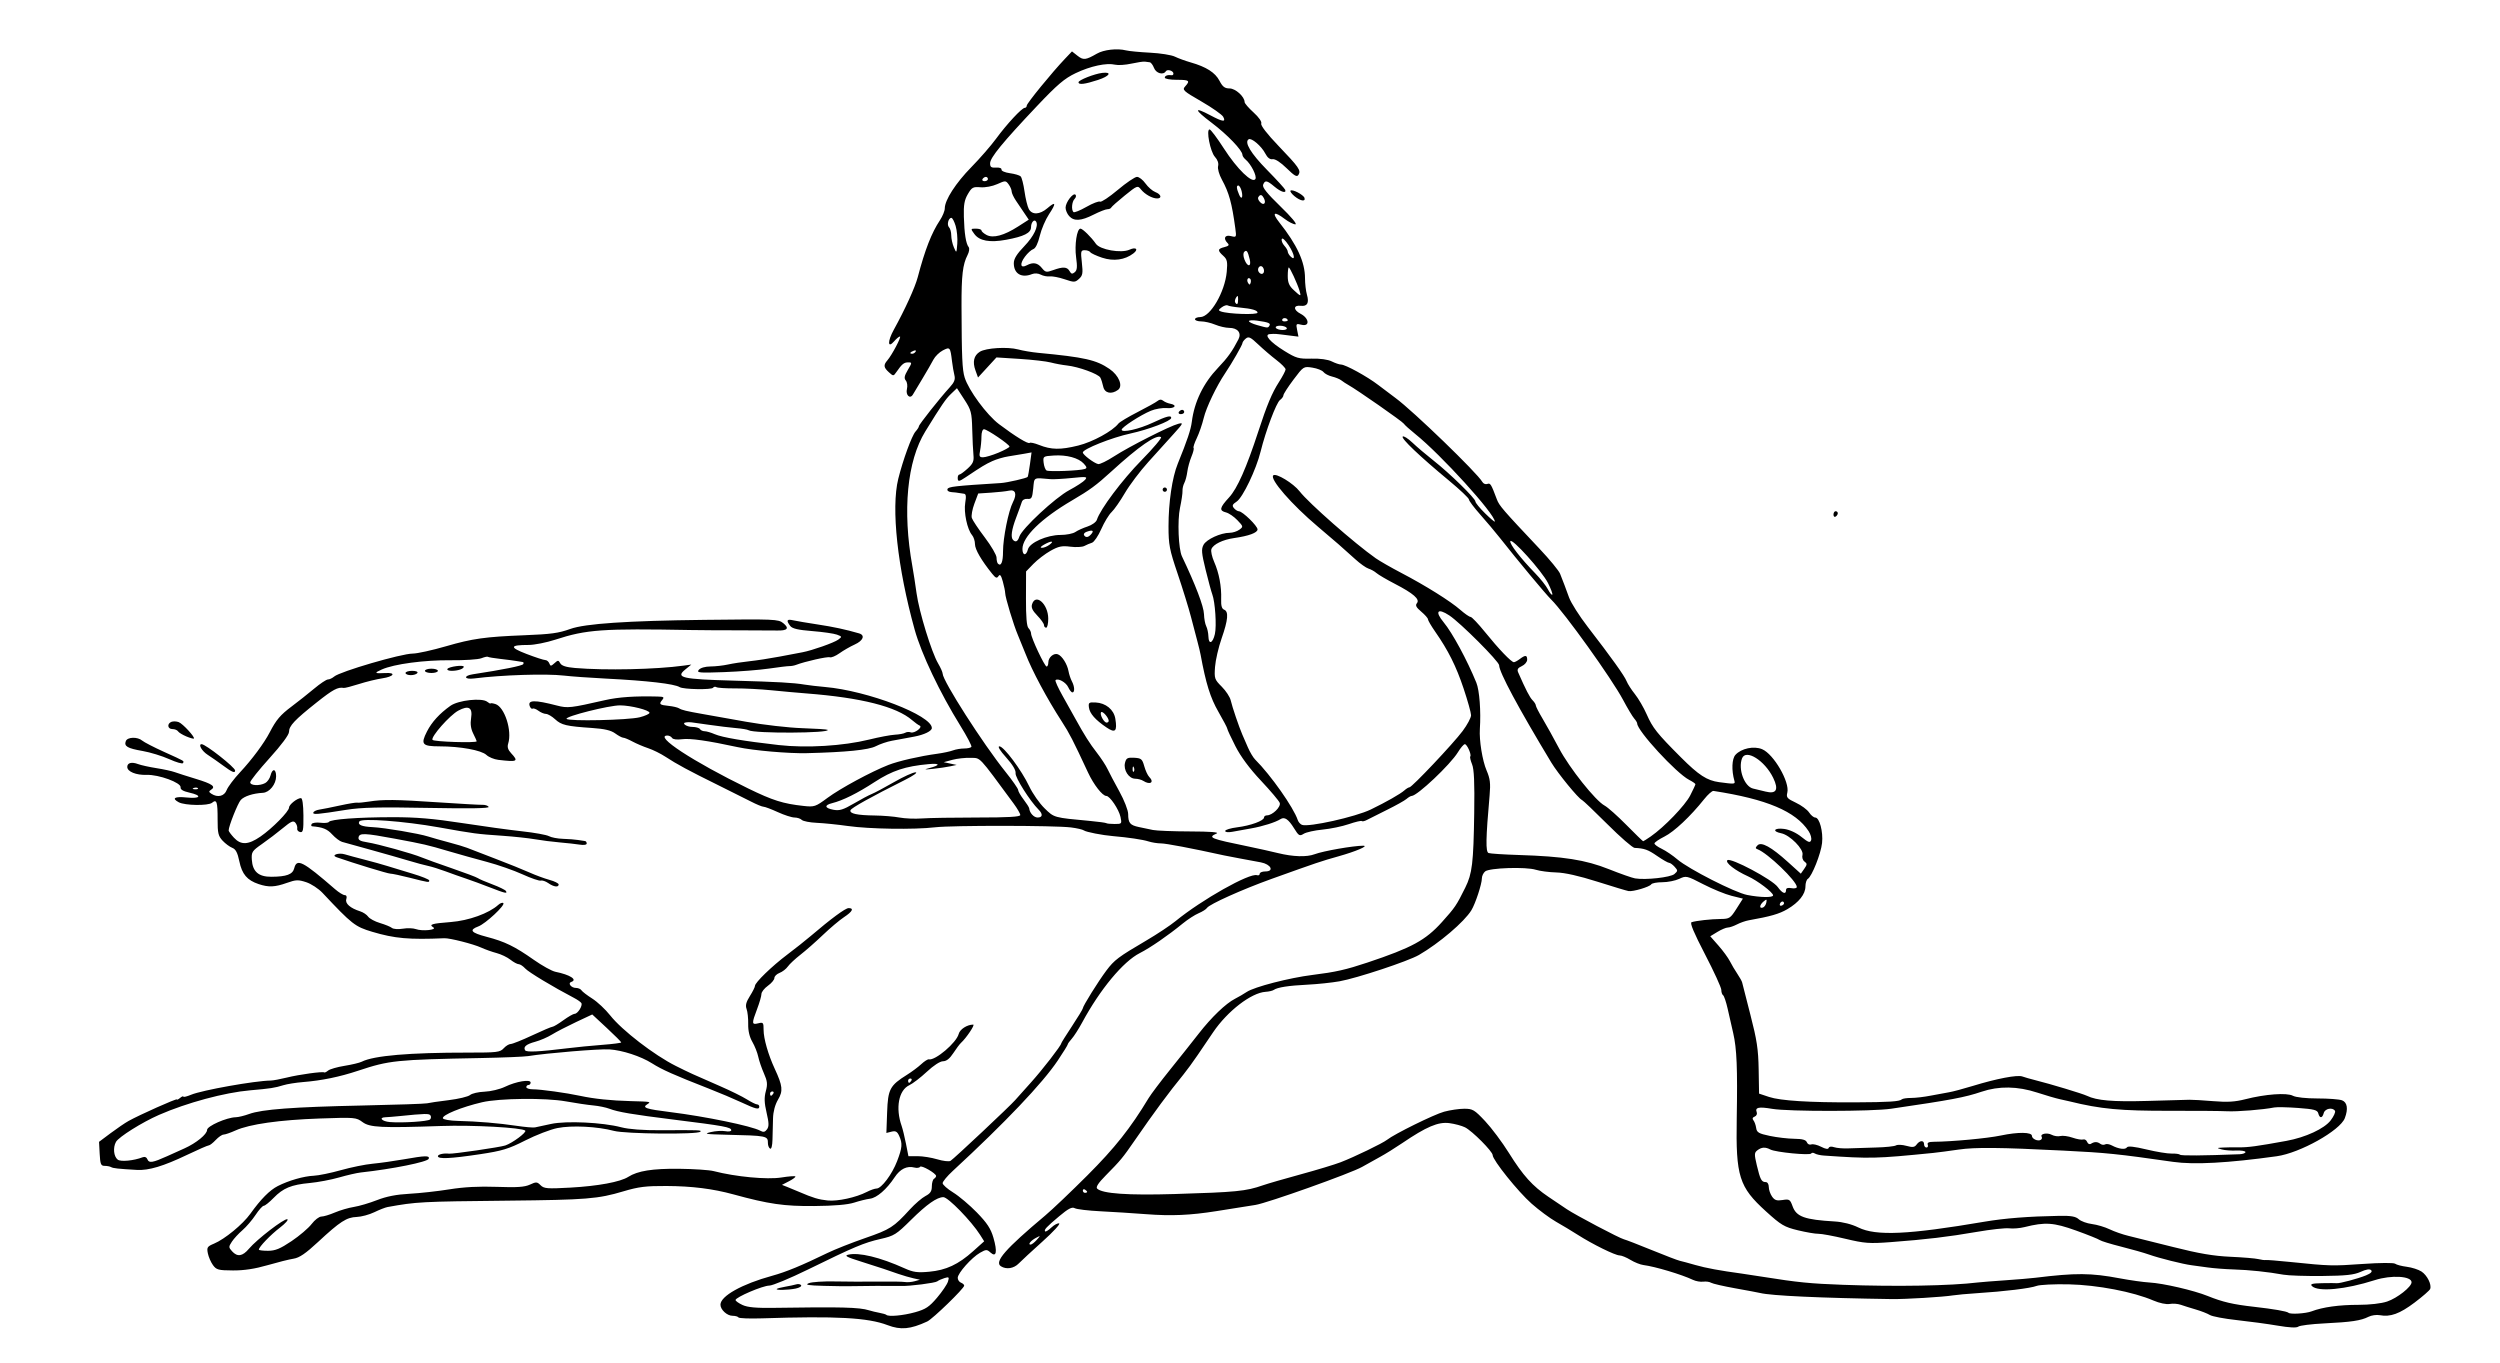 <?xml version="1.0" encoding="utf-8"?>
<!-- Created with Inkscape (http://www.inkscape.org/) -->
<svg xmlns="http://www.w3.org/2000/svg" xmlns:cc="http://creativecommons.org/ns#" xmlns:dc="http://purl.org/dc/elements/1.1/" xmlns:inkscape="http://www.inkscape.org/namespaces/inkscape" xmlns:rdf="http://www.w3.org/1999/02/22-rdf-syntax-ns#" xmlns:sodipodi="http://sodipodi.sourceforge.net/DTD/sodipodi-0.dtd" xmlns:svg="http://www.w3.org/2000/svg" height="632" id="svg2" version="1.1" viewBox="0 0 1159 632" width="1159" sodipodi:docname="illustration-limerick-175.svg" inkscape:version="0.92.4 (5da689c313, 2019-01-14)">
	<defs id="defs6"/>
	<sodipodi:namedview bordercolor="#666666" borderopacity="1" gridtolerance="10" guidetolerance="10" id="namedview4" objecttolerance="10" pagecolor="#ffffff" showgrid="false" inkscape:current-layer="svg2" inkscape:cx="584.85593" inkscape:cy="316" inkscape:pageopacity="0" inkscape:pageshadow="2" inkscape:window-height="1004" inkscape:window-maximized="1" inkscape:window-width="1920" inkscape:window-x="0" inkscape:window-y="0" inkscape:zoom="0.74683544"/>
	<path d="m 411.5,614.34 c -9.207,-3.496 -23.752,-4.282 -58.337,-3.152 -5.686,0.186 -10.55,-0.006 -10.809,-0.425 C 342.094,610.343 340.853,610 339.596,610 337.074,610 334,607.176 334,604.858 c 0,-3.999 9.972,-9.573 24,-13.417 6.414,-1.757 13.657,-4.744 25.616,-10.565 3.364,-1.637 11.234,-4.748 17.489,-6.914 11.613,-4.02 13.184,-5.026 20.705,-13.258 2.371,-2.594 5.633,-5.401 7.25,-6.237 2.233,-1.155 2.94,-2.221 2.94,-4.436 0,-1.603 0.45,-3.193 1,-3.533 0.55,-0.34 0.994,-0.929 0.988,-1.309 -0.022,-1.243 -6.881,-5.172 -7.443,-4.264 -0.301,0.487 -1.439,0.652 -2.53,0.367 -3.544,-0.927 -6.675,0.595 -9.259,4.499 -3.706,5.6 -8.248,9.542 -11.447,9.935 -1.545,0.19 -4.838,1.004 -7.319,1.809 -2.986,0.969 -9.24,1.505 -18.5,1.584 -13.97,0.12 -21.023,-0.897 -37.489,-5.405 -9.551,-2.615 -19.199,-3.823 -31.033,-3.885 -9.497,-0.05 -12.928,0.375 -19.971,2.478 -11.781,3.517 -17.007,3.939 -53.496,4.32 -40.487,0.422 -42.302,0.519 -55.859,2.962 -1.022,0.184 -3.776,1.263 -6.118,2.397 -2.343,1.134 -6.006,2.121 -8.141,2.193 -4.69,0.158 -7.717,2.114 -17.875,11.549 -5.799,5.387 -8.706,7.374 -11.396,7.792 -1.986,0.309 -7.436,1.673 -12.111,3.032 -5.81,1.689 -10.873,2.457 -16,2.427 -6.764,-0.04 -7.673,-0.282 -9.267,-2.474 -0.972,-1.336 -2.041,-3.797 -2.375,-5.467 -0.549,-2.747 -0.276,-3.177 2.863,-4.488 4.986,-2.083 13.337,-8.95 16.837,-13.845 4.854,-6.788 8.955,-10.929 12.724,-12.851 5.057,-2.578 12.091,-4.595 16.685,-4.785 2.182,-0.09 7.839,-1.252 12.57,-2.582 4.731,-1.33 11.357,-2.676 14.724,-2.99 3.367,-0.315 9.861,-1.23 14.43,-2.034 10.109,-1.779 12.094,-1.822 11.571,-0.253 -0.485,1.456 -16.908,4.765 -31.513,6.351 -1.788,0.194 -6.288,1.227 -10,2.295 -3.712,1.068 -9.846,2.231 -13.63,2.583 -8.607,0.803 -12.345,2.346 -16.806,6.939 -1.933,1.991 -3.973,3.62 -4.532,3.62 -0.559,0 -2.274,1.913 -3.81,4.25 -1.537,2.337 -4.264,5.517 -6.061,7.066 -1.797,1.549 -4.009,3.949 -4.917,5.335 -1.54,2.351 -1.535,2.647 0.083,4.434 2.472,2.732 4.858,2.376 7.843,-1.171 3.663,-4.353 16.396,-14.142 17.79,-13.677 0.639,0.213 -0.911,1.971 -3.446,3.906 C 125.438,572.446 120,578.12 120,579.332 c 0,0.299 1.913,0.54 4.25,0.536 3.369,-0.006 5.633,-0.936 10.922,-4.49 3.669,-2.466 7.855,-6.034 9.301,-7.93 1.446,-1.896 3.469,-3.447 4.496,-3.447 1.026,0 3.838,-0.845 6.247,-1.878 2.41,-1.033 6.385,-2.196 8.833,-2.584 2.448,-0.388 7.287,-1.816 10.752,-3.174 4.34,-1.7 9.007,-2.613 15,-2.932 4.785,-0.255 13.133,-1.18 18.552,-2.055 6.711,-1.084 13.725,-1.45 22,-1.15 9.368,0.34 12.874,0.101 15.321,-1.042 2.888,-1.349 3.332,-1.323 4.943,0.288 1.578,1.578 3.078,1.697 13.827,1.101 12.806,-0.711 23.162,-2.634 26.827,-4.983 4.342,-2.782 11.246,-3.877 23.587,-3.744 6.796,0.073 13.996,0.558 16,1.077 10.227,2.65 24.792,4.021 31.401,2.957 3.296,-0.531 6.203,-0.754 6.46,-0.497 0.258,0.258 -1.033,1.245 -2.868,2.194 l -3.337,1.725 2.494,0.984 c 1.371,0.541 3.85,1.569 5.509,2.284 6.375,2.748 9.034,3.548 13.188,3.968 4.63,0.468 13.19,-1.399 18.134,-3.955 1.685,-0.871 3.728,-1.584 4.54,-1.584 2.251,0 7.182,-6.574 9.526,-12.7 2.4,-6.272 2.555,-8.199 0.944,-11.734 -0.911,-1.999 -1.65,-2.403 -3.537,-1.929 l -2.385,0.599 0.346,-9.6 c 0.386,-10.726 1.278,-12.405 9.228,-17.376 2.2,-1.376 5.172,-3.593 6.605,-4.929 1.433,-1.335 3.008,-2.334 3.5,-2.221 2.948,0.682 12.829,-7.718 13.846,-11.771 0.542,-2.161 3.922,-4.339 6.733,-4.339 0.975,0 -3.196,6.22 -5.701,8.5 -0.604,0.55 -2.197,2.684 -3.541,4.743 -1.652,2.532 -3.19,3.745 -4.752,3.75 -1.378,0.004 -4.404,1.968 -7.5,4.865 -2.855,2.672 -6.522,5.485 -8.149,6.25 -4.926,2.317 -6.469,10.565 -3.535,18.892 0.484,1.375 1.388,5.088 2.008,8.25 l 1.127,5.75 h 4.27 c 2.349,0 6.444,0.654 9.101,1.454 2.657,0.8 5.412,1.128 6.122,0.731 1.366,-0.764 27.835,-25.625 30.007,-28.185 0.7,-0.825 3.922,-4.425 7.16,-8 C 483.147,496.097 492,484.675 492,483.681 c 0,-0.222 2.25,-3.817 5,-7.988 2.75,-4.171 5,-7.878 5,-8.238 0,-1.02 7.127,-12.458 10.876,-17.456 3.735,-4.979 5.53,-6.33 18.624,-14.018 4.95,-2.906 11.025,-6.94 13.5,-8.964 12.127,-9.916 34.34,-22.436 37.75,-21.276 0.688,0.234 1.25,-0.062 1.25,-0.658 0,-0.596 1.158,-1.083 2.573,-1.083 4.307,0 2.667,-3.325 -2.084,-4.224 -2.194,-0.415 -6.464,-1.207 -9.489,-1.761 -3.025,-0.553 -6.4,-1.204 -7.5,-1.445 C 552.352,393.242 540.563,391 538.213,391 c -1.603,0 -4.219,-0.419 -5.814,-0.931 -2.6,-0.835 -9.516,-1.866 -16.399,-2.445 -4.975,-0.418 -12.522,-1.893 -13.5,-2.638 -0.55,-0.419 -3.25,-1.044 -6,-1.388 -7.562,-0.947 -55.025,-0.995 -63,-0.064 -9.739,1.137 -30.348,0.827 -40.5,-0.61 -4.675,-0.662 -11.132,-1.32 -14.349,-1.462 -3.217,-0.143 -6.345,-0.755 -6.95,-1.36 -0.606,-0.606 -2.123,-1.101 -3.371,-1.101 -1.249,0 -4.73,-1.125 -7.736,-2.5 -3.006,-1.375 -5.991,-2.5 -6.632,-2.5 -0.642,0 -3.258,-1.081 -5.814,-2.403 -2.556,-1.322 -9.533,-4.809 -15.505,-7.75 -13.191,-6.496 -18.891,-9.569 -24.142,-13.018 -2.2,-1.445 -5.8,-3.226 -8,-3.957 -2.2,-0.732 -5.476,-2.127 -7.28,-3.101 C 291.415,342.797 289.485,342 288.929,342 c -0.556,0 -2.229,-0.892 -3.72,-1.983 -1.952,-1.428 -4.946,-2.134 -10.71,-2.525 -11.957,-0.81 -14.241,-1.348 -17.143,-4.037 -1.457,-1.35 -3.371,-2.47 -4.253,-2.487 -0.882,-0.018 -2.458,-0.678 -3.501,-1.468 -1.044,-0.79 -2.234,-1.228 -2.645,-0.974 -0.411,0.254 -1.012,-0.227 -1.336,-1.07 -1.149,-2.994 2.119,-3.086 12.625,-0.355 4.94,1.284 6.25,1.136 22.253,-2.519 6.212,-1.419 13.787,-1.937 24.372,-1.668 2.904,0.074 3.197,0.297 2.107,1.61 -1.609,1.939 -1.208,2.294 3.09,2.735 1.927,0.198 4.048,0.696 4.713,1.107 1.361,0.841 3.307,1.309 11.217,2.698 3.025,0.531 12.025,2.131 20,3.556 7.975,1.425 19.626,2.756 25.89,2.959 6.265,0.203 11.573,0.552 11.796,0.774 1.591,1.591 -34.06,1.77 -36.626,0.184 -0.519,-0.321 -3.108,-0.763 -5.752,-0.982 C 338.664,337.335 332.9,336.632 328.5,335.992 319.391,334.667 319.925,334.725 318.191,334.882 315.652,335.111 318.156,337 321,337 c 1.585,0 3.16,0.45 3.5,1 0.34,0.55 1.311,1 2.158,1 0.847,0 2.958,0.616 4.691,1.369 3.452,1.5 13.405,3.191 29.64,5.037 12.85,1.461 29.939,0.428 41.912,-2.533 4.621,-1.143 10.022,-2.161 12.002,-2.263 1.98,-0.102 4.122,-0.507 4.759,-0.901 0.637,-0.394 1.774,-0.479 2.527,-0.19 1.717,0.659 5.814,-2.432 4.154,-3.134 -0.637,-0.269 -2.197,-1.392 -3.468,-2.494 -7.254,-6.292 -23.554,-10.427 -48.874,-12.399 -4.125,-0.321 -11.55,-0.991 -16.5,-1.488 -4.95,-0.497 -12.459,-0.882 -16.687,-0.856 -4.228,0.026 -8.134,-0.229 -8.681,-0.567 -0.546,-0.338 -1.233,-0.227 -1.525,0.246 -0.641,1.037 -13.77,0.808 -15.515,-0.27 -2.476,-1.53 -14.991,-2.979 -34.092,-3.947 -7.425,-0.376 -16.2,-1.004 -19.5,-1.394 -8.198,-0.97 -28.976,-0.31 -41.75,1.328 -4.589,0.588 -5.061,-1.252 -0.5,-1.948 13.84,-2.111 22.833,-3.92 23.307,-4.687 0.309,-0.499 0.197,-0.945 -0.248,-0.991 -0.445,-0.046 -1.709,-0.249 -2.809,-0.45 -1.1,-0.202 -4.468,-0.645 -7.484,-0.984 -3.016,-0.339 -5.65,-0.783 -5.853,-0.986 -0.203,-0.203 -1.56,0.099 -3.016,0.671 -1.456,0.572 -7.822,0.988 -14.147,0.926 -12.29,-0.122 -26.286,1.75 -32,4.279 -3.727,1.65 -3.425,1.936 1.75,1.652 5.025,-0.275 3.837,1.662 -1.5,2.446 -2.612,0.384 -7.503,1.579 -10.868,2.658 -3.365,1.078 -6.515,1.887 -7,1.798 -2.731,-0.503 -4.994,0.706 -12.54,6.699 -10.329,8.203 -12.837,10.871 -12.858,13.677 -0.01,1.35 -3.484,6.035 -9,12.138 -4.941,5.467 -8.984,10.529 -8.984,11.25 0,1.54 4.313,1.749 6.951,0.337 1.001,-0.535 2.105,-2.11 2.453,-3.5 0.863,-3.439 2.596,-3.197 2.596,0.363 0,3.672 -3.06,7.496 -6.131,7.663 -4.571,0.247 -8.677,1.578 -10.257,3.325 C 110.227,372.406 106,383.053 106,385.011 c 0,0.384 1.104,1.888 2.452,3.343 3.255,3.513 6.639,3.367 12.302,-0.529 C 126.224,384.062 134,376.168 134,374.378 134,373.002 137.786,370 139.522,370 c 0.674,0 1.103,3.008 1.146,8.048 0.059,6.916 -0.159,7.998 -1.549,7.691 -0.89,-0.197 -1.49,-0.94 -1.333,-1.653 0.157,-0.713 -0.226,-1.912 -0.851,-2.665 -0.932,-1.123 -1.972,-0.677 -5.785,2.482 -2.557,2.118 -6.899,5.422 -9.649,7.342 -4.661,3.255 -4.983,3.752 -4.755,7.341 0.35,5.493 3.132,7.922 9.032,7.887 7.1,-0.043 9.91,-1.09 10.631,-3.963 1.18,-4.703 3.926,-3.292 18.939,9.725 1.734,1.504 3.746,2.741 4.47,2.75 0.829,0.01 1.098,0.708 0.724,1.884 -0.635,2.001 1.871,4.186 6.458,5.631 1.375,0.433 3.032,1.543 3.681,2.465 0.65,0.923 3.125,2.255 5.5,2.96 2.375,0.705 4.865,1.728 5.534,2.273 0.668,0.545 2.931,0.701 5.027,0.346 2.096,-0.354 4.837,-0.265 6.09,0.199 2.892,1.07 9.951,0.36 8.057,-0.81 -2.184,-1.35 -0.77,-1.783 8.079,-2.476 8.36,-0.654 17.681,-4.02 22.027,-7.952 0.917,-0.83 1.978,-1.197 2.358,-0.817 0.964,0.964 -8.259,9.555 -11.589,10.795 -4.458,1.66 -3.47,2.911 3.799,4.815 8.534,2.236 13.029,4.427 21.936,10.694 3.85,2.709 8.35,5.197 10,5.53 6.787,1.367 10.39,3.683 7.323,4.705 C 263.088,455.804 264.811,458 267,458 c 1.035,0 2.187,0.494 2.56,1.098 0.373,0.604 2.625,2.332 5.005,3.841 2.379,1.509 6.123,5.017 8.32,7.796 5.466,6.914 20.434,18.444 30.425,23.435 6.552,3.273 7.337,3.631 20.69,9.445 4.675,2.035 10.179,4.754 12.23,6.043 2.052,1.288 4.189,2.342 4.75,2.342 0.561,0 1.02,0.45 1.02,1 0,1.571 -1.539,1.213 -8.247,-1.921 -3.439,-1.606 -10.303,-4.504 -15.253,-6.44 -16.126,-6.305 -21.58,-8.735 -26.232,-11.685 -5.139,-3.259 -13.757,-6.075 -19.768,-6.46 -4.642,-0.297 -28.955,1.714 -37.669,3.115 -1.832,0.295 -11.656,0.697 -21.831,0.895 -39.511,0.766 -42.491,1.074 -57,5.895 -8.567,2.847 -16.842,4.549 -25.5,5.245 -3.3,0.265 -7.428,0.927 -9.174,1.471 -3.962,1.234 -5.955,1.54 -15.326,2.354 -11.873,1.032 -29.343,5.742 -42.305,11.406 -7.815,3.415 -18.682,10.235 -19.932,12.51 -1.466,2.668 -1.057,6.773 0.821,8.232 1.373,1.067 7.431,0.487 11.537,-1.105 1.004,-0.389 1.858,-0.01 2.245,0.998 0.693,1.807 2.447,1.518 9.134,-1.505 2.2,-0.995 5.8,-2.618 8,-3.608 5.498,-2.473 10.5,-6.559 10.5,-8.577 3.1e-5,-1.772 9.085,-5.782 13.288,-5.866 1.217,-0.024 4.012,-0.704 6.212,-1.511 5.888,-2.159 20.516,-3.255 52.5,-3.934 15.675,-0.333 29.175,-0.792 30,-1.02 0.825,-0.228 5.286,-0.879 9.913,-1.446 4.627,-0.567 9.127,-1.643 10,-2.39 0.873,-0.748 3.907,-1.447 6.743,-1.553 2.836,-0.106 7.091,-1.128 9.456,-2.271 C 239.279,501.336 246,500.225 246,501.868 246,502.491 245.55,503 245,503 c -0.55,0 -1,0.45 -1,1 0,0.55 1.376,1 3.057,1 3.586,0 15.513,1.652 21.943,3.04 6.411,1.383 14.27,2.2 23.5,2.441 9.349,0.244 9.452,0.264 7.529,1.481 -2.473,1.564 -0.578,2.204 10.664,3.599 16.339,2.028 37.724,6.45 41.734,8.63 1.492,0.811 2.202,0.67 3.149,-0.625 0.969,-1.325 0.93,-2.925 -0.188,-7.719 -1.065,-4.564 -1.152,-7.006 -0.357,-9.959 0.876,-3.254 0.727,-4.649 -0.886,-8.296 -1.067,-2.411 -2.254,-5.894 -2.639,-7.738 -0.385,-1.845 -1.61,-4.929 -2.723,-6.854 -1.316,-2.276 -1.988,-5.149 -1.922,-8.214 0.056,-2.593 -0.278,-5.738 -0.741,-6.99 -0.627,-1.694 -0.238,-3.234 1.519,-6.016 1.298,-2.057 2.361,-4.182 2.361,-4.721 0,-1.538 7.855,-9.145 15,-14.527 3.575,-2.693 8.384,-6.501 10.687,-8.464 9.642,-8.216 16.22,-13.068 17.717,-13.068 2.631,0 1.821,1.585 -2.154,4.216 -2.062,1.365 -6.45,5.065 -9.75,8.223 -3.3,3.157 -7.989,7.284 -10.42,9.171 -2.431,1.887 -5.064,4.35 -5.851,5.473 -0.787,1.124 -2.511,2.454 -3.83,2.955 -1.319,0.502 -2.399,1.568 -2.399,2.369 0,0.801 -1.35,2.418 -3,3.593 -1.65,1.175 -3,2.893 -3.001,3.818 -2.8e-4,0.925 -0.9,4.049 -2,6.943 -2.577,6.781 -2.53,7.411 0.5,6.65 2.331,-0.585 2.5,-0.376 2.5,3.097 0,3.987 2.157,11.495 5.17,17.993 3.675,7.926 3.921,10.233 1.522,14.291 -1.384,2.342 -2.24,5.551 -2.322,8.709 -0.071,2.75 -0.184,7.164 -0.25,9.809 -0.073,2.925 -0.512,4.567 -1.12,4.191 -0.55,-0.34 -1,-1.465 -1,-2.5 0,-3.434 -0.285,-3.492 -19.5,-3.943 -9.447,-0.222 -10.435,-0.393 -7,-1.213 2.2,-0.525 5.237,-0.716 6.75,-0.425 1.512,0.292 2.75,0.101 2.75,-0.425 0,-1.423 -3.099,-1.995 -27,-4.976 -18.759,-2.34 -25.56,-3.492 -29.459,-4.991 -1.628,-0.625 -5.003,-1.32 -7.5,-1.544 -2.497,-0.224 -8.216,-1.072 -12.708,-1.884 -9.346,-1.69 -30.834,-1.466 -38.832,0.404 -9.557,2.236 -18.675,5.969 -18.184,7.446 0.192,0.578 3.286,1.119 6.875,1.202 9.105,0.212 19.082,1.046 27.309,2.282 3.85,0.578 7.675,0.909 8.5,0.735 0.825,-0.174 4.195,-0.901 7.489,-1.614 7.026,-1.521 23.892,-0.715 32.511,1.554 3.55,0.934 10.109,1.419 18.5,1.368 17.887,-0.109 18.926,-0.07 18.162,0.694 -1.356,1.356 -34.67,1.035 -40.012,-0.385 -7.725,-2.054 -19.571,-2.645 -26.254,-1.311 -3.243,0.648 -9.946,3.235 -14.896,5.749 -7.745,3.934 -10.673,4.824 -21,6.378 -13.726,2.066 -19.5,2.332 -19.5,0.898 0,-0.84 2.766,-1.461 5.144,-1.154 1.713,0.221 23.698,-2.981 26.103,-3.803 3.344,-1.141 10.022,-6.107 9.251,-6.879 -1.393,-1.393 -24.324,-2.656 -38.998,-2.148 -27.589,0.955 -33.063,0.686 -36.407,-1.789 -2.989,-2.212 -3.514,-2.256 -19.831,-1.688 -18.67,0.651 -32.595,2.623 -39.038,5.53 -2.352,1.061 -4.861,1.929 -5.576,1.929 -0.714,0 -2.356,1.125 -3.648,2.5 -1.292,1.375 -2.736,2.5 -3.21,2.5 -0.474,0 -5.008,1.982 -10.076,4.404 -10.976,5.245 -17.786,7.292 -23.215,6.975 -8.88,-0.518 -11.044,-0.753 -12,-1.303 -0.55,-0.317 -1.9,-0.576 -3,-0.576 -1.725,0 -2.04,-0.765 -2.295,-5.573 l -0.295,-5.573 5.381,-4.024 c 2.96,-2.213 6.692,-4.753 8.295,-5.644 C 64.773,516.802 82,509.12 82,509.691 c 0,0.305 0.675,-0.006 1.5,-0.691 0.825,-0.685 1.5,-0.959 1.5,-0.609 0,0.35 1.612,-0.037 3.582,-0.861 5.085,-2.125 29.576,-6.494 36.918,-6.586 1.1,-0.014 4.475,-0.64 7.5,-1.391 5.736,-1.425 16.723,-2.929 17.337,-2.374 0.195,0.176 1.002,-0.216 1.793,-0.873 0.791,-0.656 4.211,-1.64 7.599,-2.186 3.389,-0.546 6.973,-1.404 7.966,-1.908 5.58,-2.831 22.137,-4.247 49.399,-4.225 13.334,0.011 14.751,-0.161 16.405,-1.988 0.996,-1.1 2.462,-2 3.258,-2 0.796,0 5.289,-1.8 9.983,-4 4.695,-2.2 8.927,-4 9.406,-4 0.479,0 2.734,-1.35 5.012,-3 2.278,-1.65 4.641,-3 5.251,-3 1.442,0 3.822,-3.816 3.105,-4.977 -0.305,-0.493 -1.782,-1.539 -3.284,-2.326 -9.795,-5.129 -21.189,-11.995 -22.727,-13.694 C 242.506,447.901 241.145,447 240.48,447 c -0.666,0 -2.403,-0.938 -3.861,-2.085 -1.458,-1.147 -4.331,-2.526 -6.385,-3.064 -2.054,-0.538 -5.276,-1.684 -7.16,-2.545 -3.659,-1.673 -14.586,-4.452 -17.074,-4.343 -16.333,0.719 -23.072,0.118 -33.438,-2.983 -7.981,-2.387 -9.322,-3.437 -23.047,-18.042 -1.841,-1.959 -5.234,-4.185 -7.54,-4.946 -3.699,-1.221 -4.754,-1.184 -8.968,0.312 -5.604,1.99 -8.466,2.112 -13.108,0.557 -5.335,-1.787 -7.698,-4.576 -8.939,-10.551 -0.838,-4.035 -1.68,-5.637 -3.293,-6.26 -1.192,-0.461 -3.212,-1.961 -4.488,-3.333 -1.992,-2.142 -2.317,-3.526 -2.297,-9.778 0.026,-8.236 -0.416,-9.572 -2.573,-7.781 -1.763,1.464 -12.573,1.306 -15.434,-0.224 -3.46,-1.852 -1.922,-2.794 3.624,-2.221 6.546,0.676 7.416,-0.903 1.25,-2.27 C 84.867,366.803 83.572,366.018 83.723,365 84.04,362.863 73.612,359.041 67.987,359.232 63.088,359.399 59,357.723 59,355.548 c 0,-1.906 2.023,-2.44 5,-1.321 1.375,0.517 5.2,1.364 8.5,1.881 3.3,0.518 7.125,1.349 8.5,1.848 1.375,0.499 5.778,1.905 9.784,3.125 7.648,2.329 9.38,3.557 7.095,5.03 -1.156,0.745 -1.136,1.047 0.122,1.873 2.904,1.906 5.994,1.162 7.084,-1.707 0.569,-1.497 3.371,-5.218 6.225,-8.268 5.47,-5.845 11.146,-13.49 13.742,-18.51 3.002,-5.804 4.919,-8.066 10.159,-11.985 2.909,-2.176 7.588,-5.882 10.397,-8.235 2.809,-2.354 5.699,-4.279 6.421,-4.279 0.722,0 2.024,-0.608 2.892,-1.352 C 157.643,311.317 186.096,303 191.349,303 c 2.06,0 9.045,-1.54 15.521,-3.422 12.132,-3.526 18.072,-4.36 36.13,-5.073 12.507,-0.494 15.94,-0.964 21.388,-2.926 6.852,-2.468 26.357,-3.788 62.228,-4.213 32.561,-0.386 34.224,-0.316 36.5,1.529 2.945,2.388 1.963,3.542 -2.901,3.409 -2.043,-0.056 -10.014,-0.095 -17.714,-0.087 -7.7,0.008 -17.6,-0.052 -22,-0.133 -41.362,-0.76 -48.62,-0.246 -63.047,4.463 -4.133,1.349 -9.714,2.453 -12.402,2.453 -8.76,0 -9.009,1.075 -0.966,4.164 4.061,1.56 7.967,2.836 8.681,2.836 0.714,0 1.564,0.694 1.89,1.543 0.529,1.378 0.783,1.371 2.378,-0.073 1.646,-1.489 1.859,-1.486 2.717,0.047 0.645,1.152 2.748,1.817 6.841,2.163 14.106,1.192 37.467,0.68 50.41,-1.105 l 3.5,-0.483 -2.858,2.328 c -4.616,3.759 -1.498,4.466 22.628,5.129 20.205,0.555 27.519,0.965 32.73,1.832 1.925,0.32 6.2,0.819 9.5,1.109 19.78,1.734 49.5,13.156 49.5,19.024 0,1.392 -3.556,3.127 -8.161,3.982 -1.836,0.341 -4.014,0.747 -4.839,0.901 -0.825,0.155 -3.3,0.61 -5.5,1.011 -2.2,0.401 -5.575,1.546 -7.5,2.544 -3.316,1.719 -13.837,2.776 -32,3.216 -8.405,0.204 -24.746,-1.223 -32,-2.793 -13.965,-3.023 -22.071,-4.176 -25.825,-3.673 -2.352,0.315 -4.191,0.08 -4.605,-0.589 C 311.192,341.501 310.234,341 309.441,341 c -6.548,0 11.798,12.032 37.361,24.501 11.476,5.598 16.214,7.097 25.705,8.132 5.059,0.552 5.553,0.385 11.143,-3.753 5.933,-4.392 20.254,-12.131 28.215,-15.248 4.65,-1.821 14.584,-4.095 22.678,-5.193 2.71,-0.367 5.975,-1.067 7.257,-1.554 1.282,-0.487 3.624,-0.886 5.206,-0.886 1.582,0 3.086,-0.341 3.344,-0.757 0.257,-0.416 -2.04,-4.804 -5.106,-9.75 -9.552,-15.411 -18.087,-33.355 -21.204,-44.58 -7.98,-28.74 -10.979,-56.3 -7.606,-69.913 2.159,-8.715 6.291,-20.038 8,-21.927 0.861,-0.952 1.566,-2.057 1.566,-2.455 0,-0.784 9.742,-13.085 14.303,-18.06 2.123,-2.316 2.649,-3.664 2.169,-5.558 -0.348,-1.375 -0.851,-4.3 -1.116,-6.5 -0.797,-6.599 -0.939,-6.767 -4.257,-5.051 -1.615,0.835 -3.584,2.763 -4.376,4.285 -0.792,1.522 -3.067,5.466 -5.056,8.766 -1.989,3.3 -3.994,6.641 -4.454,7.425 -1.337,2.276 -3.471,0.236 -2.751,-2.63 0.343,-1.368 0.106,-3.111 -0.528,-3.874 -0.89,-1.072 -0.68,-2.187 0.923,-4.904 C 422.876,168.096 422.88,168 421.006,168 c -1.932,0 -2.888,0.788 -5.449,4.487 -1.351,1.951 -1.413,1.952 -3.466,0.095 -2.446,-2.214 -2.594,-3.344 -0.72,-5.503 C 413.515,164.608 418.046,156 417.202,156 c -0.417,0 -1.634,1.012 -2.704,2.25 -3.014,3.483 -3.112,0.023 -0.152,-5.343 5.253,-9.521 9.864,-19.64 11.121,-24.407 3.36,-12.741 6.396,-20.534 10.284,-26.39 1.238,-1.864 2.25,-4.343 2.25,-5.508 0,-3.86 5.072,-11.728 12.334,-19.136 3.941,-4.02 9.086,-9.932 11.434,-13.138 C 466.734,57.546 473.742,50 475.075,50 475.584,50 476,49.532 476,48.959 476,47.915 487.678,33.61 493.735,27.235 l 3.235,-3.405 2.579,2.029 c 2.696,2.121 3.793,2.001 8.952,-0.977 3.213,-1.855 9.426,-2.559 13.5,-1.529 1.375,0.348 6.401,0.83 11.169,1.072 4.768,0.242 9.943,1.066 11.5,1.83 1.557,0.764 4.856,1.968 7.331,2.675 7.224,2.063 11.369,4.708 13.348,8.515 C 566.804,40.245 567.797,41 570.025,41 572.773,41 577,44.833 577,47.325 c 0,0.58 1.86,2.739 4.134,4.796 2.479,2.244 3.914,4.313 3.585,5.17 -0.339,0.883 2.702,4.821 7.959,10.307 9.576,9.995 10.554,11.41 9.291,13.452 -0.711,1.151 -1.818,0.534 -5.479,-3.054 -2.827,-2.771 -5.316,-4.38 -6.485,-4.192 -1.266,0.203 -2.409,-0.684 -3.431,-2.662 -1.771,-3.424 -6.395,-7.371 -7.695,-6.567 -2.14,1.322 0.98,6.525 8.506,14.184 4.463,4.543 8.265,8.705 8.449,9.25 0.609,1.811 -2.005,1.024 -5.016,-1.509 -3.488,-2.935 -4.381,-3.08 -5.236,-0.851 -0.455,1.185 1.795,4.001 7.986,10 5.143,4.983 7.949,8.351 6.959,8.351 -0.913,0 -3.134,-1.125 -4.937,-2.5 -4.945,-3.772 -6.156,-3.004 -2.514,1.594 8.274,10.447 11.924,18.378 11.925,25.913 2.7e-4,2.479 0.402,5.906 0.892,7.616 1.101,3.838 0.179,5.5 -2.853,5.147 -3.506,-0.408 -3.57,1.904 -0.103,3.697 4.066,2.103 4.401,6.085 0.428,5.088 -2.503,-0.628 -2.605,-0.507 -2.019,2.424 l 0.617,3.085 -5.231,-0.656 c -5.688,-0.714 -5.443,-0.698 -7.99,-0.526 -2.975,0.2 0.035,3.696 6.751,7.841 5.438,3.357 6.604,3.687 12.491,3.535 3.995,-0.103 7.615,0.393 9.408,1.287 1.603,0.8 3.534,1.454 4.29,1.454 2.052,0 12.192,5.57 17.318,9.513 2.475,1.904 6.075,4.618 8,6.031 8.085,5.934 37.917,34.77 40.209,38.866 0.464,0.829 1.496,1.257 2.294,0.951 1.425,-0.547 1.762,-0.005 4.438,7.14 1.101,2.939 2.657,4.74 19.845,22.97 4.651,4.933 8.908,10.108 9.46,11.5 1.67,4.214 2.469,6.327 4.169,11.03 0.894,2.475 4.751,8.55 8.57,13.5 11.105,14.394 17.141,22.829 18.107,25.303 0.495,1.267 2.23,3.967 3.858,6 1.627,2.033 4.079,6.24 5.448,9.349 2.798,6.351 4.785,8.847 15.877,19.947 8.262,8.268 12.09,10.753 17.725,11.509 7.205,0.966 7.513,0.94 7.073,-0.607 -1.398,-4.907 -1.186,-10.217 0.481,-12.059 2.706,-2.99 8.54,-4.225 12.364,-2.617 5.37,2.258 12.907,15.257 11.68,20.145 -0.558,2.222 -0.107,2.752 3.958,4.663 2.523,1.186 5.282,3.217 6.131,4.513 0.849,1.296 2.132,2.357 2.851,2.357 1.977,0 3.736,6.57 3.167,11.832 -0.531,4.921 -4.707,15.434 -6.593,16.599 -0.611,0.378 -1.112,1.95 -1.112,3.493 0,3.606 -3.036,7.426 -8.399,10.569 -3.749,2.197 -7.819,3.369 -17.853,5.141 -1.514,0.267 -3.989,1.131 -5.5,1.919 -1.511,0.788 -3.423,1.438 -4.248,1.443 -0.825,0.005 -2.991,0.919 -4.814,2.03 l -3.314,2.02 3.825,4.345 c 2.104,2.39 4.479,5.642 5.278,7.226 0.799,1.584 2.357,4.216 3.462,5.849 1.105,1.632 2.104,3.432 2.22,4 0.116,0.568 1.842,7.332 3.836,15.032 2.99,11.547 3.659,15.97 3.816,25.246 l 0.191,11.246 4.638,1.547 c 5.26,1.755 18.676,2.598 39.862,2.505 15.682,-0.069 20.681,-0.391 21.687,-1.398 0.355,-0.355 2.31,-0.646 4.343,-0.646 2.033,0 6.121,-0.483 9.083,-1.074 2.963,-0.591 6.736,-1.287 8.386,-1.547 1.65,-0.26 6.6,-1.576 11,-2.925 11.146,-3.417 20.72,-5.25 23.039,-4.412 1.078,0.39 3.761,1.159 5.961,1.71 7.105,1.779 21.942,6.262 24,7.252 4.595,2.21 11.943,2.835 28,2.382 9.35,-0.264 18.125,-0.509 19.5,-0.545 1.375,-0.036 6.355,0.257 11.066,0.651 6.502,0.544 10.077,0.33 14.834,-0.888 9.288,-2.379 19.287,-3.11 22.084,-1.613 1.37,0.733 6.073,1.247 11.421,1.247 5,0 10.105,0.385 11.343,0.856 2.458,0.935 2.937,3.973 1.303,8.271 -2.185,5.747 -20.791,16.161 -31.551,17.661 -22.566,3.144 -38.308,4.002 -48,2.614 -25.953,-3.717 -30.76,-4.21 -51,-5.229 -29.394,-1.481 -40.816,-1.595 -48.423,-0.482 -4.481,0.655 -9.819,1.358 -11.862,1.562 -26.664,2.661 -28.988,2.716 -50.715,1.217 -1.65,-0.114 -3.531,-0.552 -4.181,-0.973 -0.649,-0.421 -1.402,-0.409 -1.671,0.027 -0.602,0.974 -16.477,-0.579 -18.884,-1.846 -2.362,-1.244 -4.073,-1.149 -6.024,0.335 -1.471,1.119 -1.502,1.843 -0.3,6.919 1.581,6.676 2.188,7.831 4.119,7.831 0.833,0 1.441,0.961 1.441,2.277 0,1.253 0.68,3.248 1.511,4.435 1.209,1.726 2.188,2.048 4.894,1.609 3.138,-0.509 3.473,-0.298 4.636,2.917 1.748,4.833 5.573,6.211 19.494,7.023 3.777,0.22 7.894,1.266 11,2.795 8.173,4.022 23.123,3.335 58.464,-2.684 9.343,-1.591 20.533,-2.468 34.663,-2.715 5.459,-0.096 7.609,0.278 9.036,1.57 1.03,0.932 3.787,1.936 6.127,2.23 2.339,0.294 6.032,1.394 8.207,2.444 2.174,1.05 6.094,2.418 8.71,3.038 2.617,0.621 11.957,2.949 20.757,5.175 11.882,3.005 18.702,4.167 26.5,4.514 5.775,0.257 11.625,0.745 13,1.084 1.375,0.339 2.873,0.531 3.328,0.426 0.456,-0.105 5.63,0.303 11.5,0.907 18.319,1.883 19.332,1.91 33.557,0.911 7.952,-0.559 14.362,-0.602 15,-0.101 0.613,0.481 3.044,1.12 5.402,1.42 2.358,0.3 5.416,1.284 6.795,2.187 2.656,1.741 4.812,6.068 4.033,8.097 -0.256,0.668 -3.518,3.513 -7.248,6.321 -6.896,5.192 -11.232,6.76 -16.113,5.827 -1.495,-0.286 -3.851,0.053 -5.236,0.752 -3.528,1.782 -7.869,2.431 -20.452,3.057 -6.014,0.299 -11.458,0.978 -12.098,1.509 -0.755,0.627 -4.109,0.463 -9.566,-0.468 -4.621,-0.788 -13.127,-1.944 -18.902,-2.567 -5.775,-0.624 -11.4,-1.688 -12.5,-2.364 -1.1,-0.677 -4.025,-1.822 -6.5,-2.545 -2.475,-0.723 -5.625,-1.711 -7,-2.195 -1.375,-0.485 -3.697,-0.656 -5.16,-0.381 -1.524,0.287 -4.727,-0.389 -7.5,-1.582 -9.399,-4.045 -25.974,-7.223 -39.198,-7.517 -6.797,-0.151 -13.547,0.181 -15,0.739 -2.859,1.097 -14.873,2.561 -27.642,3.37 -4.4,0.279 -9.386,0.733 -11.081,1.009 -4.609,0.752 -22.151,1.813 -28.419,1.719 -33.117,-0.5 -55.856,-1.551 -61,-2.82 -0.825,-0.203 -6,-1.176 -11.5,-2.162 -5.5,-0.986 -10.57,-2.154 -11.267,-2.596 -0.697,-0.442 -2.325,-0.665 -3.619,-0.495 -1.294,0.17 -3.424,-0.202 -4.733,-0.825 -5.272,-2.509 -17.607,-6.203 -22.992,-6.884 -1.447,-0.183 -4.151,-1.26 -6.01,-2.393 -1.859,-1.133 -4.128,-2.062 -5.043,-2.064 -2.031,-0.005 -12.536,-5.177 -19.336,-9.521 -2.75,-1.757 -7.304,-4.497 -10.12,-6.088 C 718.564,564.802 713.459,561.025 710.036,558 703.734,552.431 692,537.804 692,535.517 c 0,-1.683 -9.459,-11.195 -12.811,-12.882 -1.479,-0.744 -4.76,-1.624 -7.292,-1.955 -5.138,-0.671 -10.615,1.659 -21.874,9.305 -3.245,2.203 -7.84,5.057 -10.211,6.343 -2.372,1.285 -6.112,3.369 -8.312,4.632 -5.125,2.941 -43.942,16.781 -49.5,17.65 -1.375,0.215 -5.2,0.822 -8.5,1.348 -3.3,0.527 -7.575,1.208 -9.5,1.513 -12.257,1.945 -20.983,2.323 -32.739,1.418 -5.918,-0.455 -15.398,-1.058 -21.065,-1.339 -5.667,-0.281 -11.046,-0.926 -11.953,-1.433 -1.26,-0.705 -2.958,0.176 -7.196,3.731 -5.958,4.999 -7.193,6.34 -6.488,7.045 0.247,0.247 1.541,-0.575 2.874,-1.828 1.334,-1.253 2.953,-2.102 3.598,-1.886 0.646,0.215 -2.81,3.967 -7.679,8.338 -4.869,4.371 -9.843,8.968 -11.055,10.216 -2.289,2.359 -5.741,2.907 -8.261,1.313 -3.205,-2.027 1.97,-7.962 20.521,-23.531 3.269,-2.743 12.082,-11.13 19.586,-18.636 12.733,-12.738 19.958,-21.857 28.357,-35.791 1.1,-1.825 5.6,-7.788 10,-13.251 4.4,-5.463 10.346,-12.949 13.213,-16.634 5.93,-7.621 12.586,-14.008 16.866,-16.186 1.606,-0.817 4.045,-2.239 5.42,-3.16 3.499,-2.343 19.779,-6.548 30.499,-7.879 10.694,-1.327 15.482,-2.408 25.501,-5.756 20.565,-6.873 26.902,-10.319 34.504,-18.767 6.052,-6.725 6.715,-7.705 10.799,-15.953 3.219,-6.501 3.795,-11.317 4.147,-34.644 0.211,-14.048 -0.061,-20.224 -0.994,-22.524 -0.707,-1.743 -1.086,-3.368 -0.843,-3.611 C 682.33,350.004 680.137,345 679.106,345 c -0.519,0 -1.969,1.688 -3.224,3.75 -3.461,5.691 -18.881,20.25 -21.448,20.25 -0.428,0 -1.488,0.62 -2.356,1.379 -0.868,0.758 -4.954,3.043 -9.079,5.077 -4.125,2.034 -8.331,4.145 -9.347,4.691 -1.016,0.546 -2.066,0.773 -2.334,0.505 -0.268,-0.268 -2.972,0.369 -6.01,1.414 -3.038,1.045 -8.513,2.185 -12.166,2.533 -3.653,0.348 -7.586,1.221 -8.74,1.94 -1.92,1.196 -2.301,0.978 -4.5,-2.578 -2.583,-4.178 -4.4,-5.407 -6.243,-4.223 -2.306,1.482 -8.273,3.367 -13.66,4.317 -3.025,0.533 -6.963,1.24 -8.75,1.571 -1.898,0.351 -3.25,0.186 -3.25,-0.397 0,-0.549 2.507,-1.312 5.571,-1.694 C 579.801,382.756 586,380.488 586,378.987 586,378.444 586.614,378 587.365,378 c 2.537,0 6.586,-3.96 5.916,-5.787 -0.345,-0.942 -4.262,-5.578 -8.704,-10.301 -5.305,-5.64 -9.373,-11.132 -11.852,-16 -2.077,-4.077 -3.764,-7.711 -3.75,-8.075 0.014,-0.364 -1.845,-3.906 -4.131,-7.871 -3.732,-6.473 -5.793,-13.086 -8.249,-26.467 -0.202,-1.1 -0.849,-3.8 -1.438,-6 -0.589,-2.2 -1.947,-7.375 -3.017,-11.5 -1.07,-4.125 -3.851,-13.125 -6.179,-20 -3.801,-11.223 -4.234,-13.471 -4.238,-22 -0.005,-11.106 1.698,-22.649 4.279,-29 4.442,-10.929 6.06,-15.764 6.529,-19.5 1.159,-9.243 5.372,-17.904 12.161,-25 4.45,-4.651 6.61,-7.669 9.462,-13.22 C 575.671,154.326 573.773,152 569.845,152 c -1.6,0 -4.525,-0.675 -6.5,-1.5 -1.975,-0.825 -4.885,-1.5 -6.468,-1.5 C 555.295,149 554,148.55 554,148 c 0,-0.55 1.087,-1 2.416,-1 4.669,0 11.447,-11.566 12.308,-21 0.429,-4.705 0.196,-5.776 -1.611,-7.405 -2.764,-2.492 -2.665,-3.24 0.532,-4.042 1.986,-0.498 2.36,-0.949 1.5,-1.808 -2.182,-2.182 -1.354,-4.014 1.491,-3.3 2.602,0.653 2.628,0.605 2.052,-3.642 -1.59,-11.716 -2.89,-16.43 -6.214,-22.525 -1.321,-2.423 -2.071,-5.107 -1.759,-6.298 0.338,-1.292 -0.222,-2.908 -1.482,-4.278 C 561.079,70.359 559.065,60 560.763,60 c 0.523,0 3.523,4.001 6.667,8.891 6.101,9.491 13.183,16.352 14.568,14.113 0.818,-1.324 -2.003,-6.933 -4.55,-9.047 C 576.652,73.296 576,72.334 576,71.819 c 0,-2.117 -6.988,-9.406 -14.312,-14.929 -8.201,-6.184 -8.401,-7.609 -0.476,-3.39 5.711,3.04 7.238,3.209 5.868,0.65 -0.544,-1.017 -5.087,-4.214 -10.095,-7.105 -8.451,-4.878 -8.993,-5.379 -7.545,-6.979 C 551.874,37.377 551.389,37 545.5,37 c -3.025,0 -5.5,-0.45 -5.5,-1 0,-0.92 1.417,-1.408 3.25,-1.118 0.412,0.065 0.75,-0.283 0.75,-0.775 0,-1.319 -2.84,-2.175 -3.527,-1.063 C 539.297,34.947 535.952,34.004 535,31.5 c -0.523,-1.375 -1.412,-2.556 -1.975,-2.625 -0.564,-0.069 -1.587,-0.204 -2.275,-0.3 -0.688,-0.096 -3.5,0.322 -6.25,0.928 -2.75,0.606 -6.125,0.83 -7.5,0.496 -3.985,-0.966 -11.425,0.624 -18.321,3.915 -5.207,2.485 -8.512,5.299 -17.987,15.315 -15.807,16.709 -21.673,23.867 -21.683,26.459 -0.007,1.768 0.519,2.152 2.741,2 1.577,-0.108 2.661,0.291 2.542,0.936 -0.114,0.618 1.628,1.37 3.871,1.671 2.243,0.301 4.5,0.968 5.014,1.482 0.514,0.514 1.319,3.653 1.788,6.975 0.47,3.323 1.36,6.988 1.98,8.144 1.51,2.821 5.082,2.673 8.607,-0.356 3.962,-3.404 4.225,-2.428 0.758,2.807 -1.615,2.439 -3.541,6.95 -4.278,10.025 -0.839,3.498 -1.964,5.789 -3.005,6.119 -0.915,0.29 -2.666,1.883 -3.89,3.539 -2.526,3.417 -2.067,5.538 0.86,3.971 2.926,-1.566 5.029,-1.195 6.996,1.234 1.654,2.043 2.108,2.129 5.231,1 4.622,-1.671 6.5,-1.557 7.632,0.466 0.755,1.348 1.251,1.455 2.384,0.515 1.121,-0.93 1.259,-2.439 0.638,-6.953 -0.786,-5.71 0.362,-13.265 2.017,-13.265 1.001,0 5.059,3.986 7.157,7.032 1.901,2.76 11.722,4.485 15.565,2.735 3.071,-1.399 4.332,-0.198 1.813,1.728 -3.962,3.03 -9.187,3.746 -14.485,1.987 -2.705,-0.899 -5.176,-2.049 -5.489,-2.557 C 505.139,116.416 503.986,116 502.891,116 c -1.832,0 -1.939,0.458 -1.34,5.753 0.56,4.951 0.376,6.002 -1.316,7.534 -1.842,1.667 -2.266,1.679 -6.669,0.184 -2.586,-0.878 -5.684,-1.478 -6.884,-1.334 -1.2,0.144 -3.082,-0.221 -4.182,-0.812 -1.151,-0.618 -2.849,-0.732 -4,-0.27 -4.923,1.979 -8.5,-0.138 -8.5,-5.033 0,-2.034 1.378,-4.264 4.877,-7.895 4.421,-4.587 6.713,-9.365 5.462,-11.388 -0.835,-1.35 -2.339,0.297 -2.347,2.57 -0.01,2.686 -3.232,4.317 -11.567,5.853 -7.59,1.398 -12.382,0.522 -14.721,-2.693 -1.782,-2.449 -1.776,-2.469 0.75,-2.469 1.401,0 2.547,0.374 2.547,0.831 0,0.457 1.057,1.397 2.35,2.089 3.061,1.638 8.094,0.288 14.683,-3.941 l 4.903,-3.146 -1.968,-2.916 C 473.886,97.312 472.1,94.668 471,93.04 c -1.1,-1.628 -2,-3.567 -2,-4.309 0,-0.742 -0.623,-2.202 -1.385,-3.244 -1.34,-1.832 -1.515,-1.836 -5.311,-0.124 -2.23,1.005 -5.579,1.633 -7.753,1.454 -3.458,-0.286 -4.023,0.02 -5.865,3.183 -1.597,2.742 -1.995,5.016 -1.839,10.5 0.221,7.801 0.962,12.473 2.227,14.053 0.478,0.596 0.25,2.197 -0.526,3.692 -2.228,4.294 -2.836,9.476 -2.789,23.755 0.077,23.523 0.337,29.41 1.454,33 1.851,5.95 10.248,17.353 15.934,21.638 7.542,5.684 13.535,9.347 14.202,8.68 0.313,-0.313 2.289,0.12 4.392,0.961 5.609,2.244 9.883,2.311 18.079,0.283 6.762,-1.673 15.965,-6.7 18.681,-10.203 0.55,-0.709 4.561,-3.111 8.913,-5.337 4.352,-2.226 8.515,-4.546 9.25,-5.157 0.912,-0.757 1.735,-0.787 2.587,-0.095 0.688,0.558 2.15,1.182 3.25,1.386 3.507,0.651 2.145,2.349 -1.625,2.025 -1.994,-0.172 -5.296,0.386 -7.339,1.24 C 528.688,192.446 520,198.092 520,199.217 c 0,1.565 8.123,-0.277 14.492,-3.287 6.276,-2.965 8.527,-3.544 8.484,-2.18 -0.044,1.414 -10.477,5.394 -18.976,7.24 -8.609,1.87 -22,7.214 -22,8.78 0,1.044 5.181,4.963 7.105,5.374 0.767,0.164 4.095,-1.452 7.395,-3.592 6.98,-4.524 25.928,-14.119 29.806,-15.093 2.444,-0.613 2.265,-0.229 -2.177,4.686 -2.661,2.945 -7.958,8.808 -11.771,13.03 -3.813,4.222 -8.709,10.715 -10.881,14.429 -2.172,3.714 -4.947,7.685 -6.166,8.824 -1.22,1.139 -3.364,4.673 -4.765,7.853 -1.401,3.18 -3.335,6.025 -4.296,6.323 -0.962,0.298 -2.551,0.972 -3.533,1.498 -0.981,0.526 -3.906,0.681 -6.5,0.343 -3.906,-0.509 -5.488,-0.18 -9.218,1.917 -2.477,1.392 -6.037,4.114 -7.911,6.048 l -3.409,3.517 -0.043,12.531 c -0.029,8.493 0.345,12.92 1.161,13.736 0.663,0.663 1.205,1.787 1.205,2.5 0,1.943 6.291,15.305 7.206,15.305 0.437,0 0.794,-0.845 0.794,-1.878 0,-2.369 2.517,-4.522 4.429,-3.788 1.949,0.748 4.345,4.552 4.931,7.828 0.262,1.464 0.963,3.572 1.558,4.684 1.289,2.408 1.418,5.153 0.243,5.153 -0.462,0 -1.334,-1.086 -1.939,-2.413 -1.044,-2.292 -4.784,-4.358 -5.888,-3.254 -0.284,0.284 1.213,3.587 3.325,7.341 2.112,3.754 4.741,8.459 5.841,10.456 4.264,7.739 6.664,11.535 10.032,15.87 1.923,2.475 4.131,5.85 4.905,7.5 0.775,1.65 3.243,6.325 5.486,10.388 2.281,4.134 4.084,8.759 4.092,10.5 0.021,4.164 0.846,5.163 4.985,6.03 1.925,0.403 4.85,1.016 6.5,1.361 1.65,0.345 9.423,0.648 17.273,0.674 9.354,0.03 13.576,0.357 12.25,0.949 -4.26,1.901 -3.11,2.368 14.977,6.085 4.125,0.848 10.2,2.203 13.5,3.011 6.998,1.714 13.305,1.906 16.961,0.516 3.925,-1.492 18.056,-3.964 22.539,-3.942 2.749,0.013 -3.385,2.636 -11.5,4.918 -8.123,2.284 -9.739,2.829 -31,10.46 -13.478,4.838 -28.901,11.771 -29.946,13.462 -0.38,0.614 -2.122,1.72 -3.872,2.457 -1.75,0.737 -5.048,2.868 -7.33,4.735 -6.844,5.602 -15.043,11.25 -19.958,13.751 -7.71,3.923 -18.363,16.752 -26.692,32.144 -1.637,3.025 -3.814,6.429 -4.839,7.564 -1.025,1.135 -1.863,2.313 -1.863,2.618 0,0.304 -2.071,3.65 -4.602,7.436 -7.045,10.535 -24.469,28.863 -48.695,51.223 -2.586,2.387 -4.702,4.936 -4.702,5.664 0,0.728 2.2,2.678 4.889,4.332 2.689,1.654 7.632,5.829 10.984,9.276 4.734,4.868 6.448,7.481 7.673,11.695 1.907,6.561 1.355,9.318 -1.373,6.85 -1.644,-1.488 -2.023,-1.479 -4.829,0.114 -3.891,2.209 -10.345,9.466 -10.345,11.631 0,0.913 0.675,1.919 1.5,2.236 0.825,0.317 1.5,0.932 1.5,1.368 0,1.295 -14.609,15.461 -17.154,16.635 -7.822,3.607 -12.243,4.016 -18.346,1.699 z m 12.731,-5.985 c 4.913,-1.379 6.562,-2.471 10.19,-6.75 2.38,-2.808 4.654,-6.162 5.052,-7.454 0.651,-2.112 0.487,-2.276 -1.625,-1.628 -1.292,0.397 -2.806,1.084 -3.365,1.527 -0.921,0.731 -12.834,2.258 -16.483,2.113 -2.378,-0.094 -21.239,-0.006 -24,0.113 -1.375,0.059 -6.775,-0.008 -12,-0.148 -7.527,-0.202 -8.981,-0.464 -7,-1.259 1.375,-0.552 6.775,-0.911 12,-0.797 5.225,0.114 14.225,0.144 20,0.067 5.775,-0.077 11.4,0.015 12.5,0.205 1.1,0.19 3.125,0.03 4.5,-0.356 l 2.5,-0.702 -3,-0.658 c -1.65,-0.362 -4.8,-1.276 -7,-2.032 -2.2,-0.756 -5.35,-1.839 -7,-2.407 -1.65,-0.568 -6.525,-2.135 -10.834,-3.482 -6.074,-1.899 -7.31,-2.577 -5.5,-3.018 4.957,-1.209 14.766,1.153 26.188,6.306 4.044,1.824 5.948,2.088 11.423,1.581 7.857,-0.728 13.485,-3.36 20.369,-9.526 l 5.112,-4.578 -1.886,-2.986 C 450.344,566.108 439.528,555 437.345,555 c -2.957,0 -7.712,3.34 -14.93,10.488 -6.931,6.864 -7.88,7.458 -14.233,8.902 -7.622,1.734 -12.096,3.62 -33.747,14.228 C 366.15,592.678 358.153,596 356.664,596 353.653,596 341,601.407 341,602.693 c 0,0.45 1.462,1.491 3.25,2.313 2.374,1.091 6.351,1.446 14.75,1.315 31.051,-0.483 39.456,-0.263 43.892,1.144 1.15,0.365 3.322,0.887 4.827,1.16 1.505,0.273 2.934,0.694 3.175,0.935 0.966,0.966 7.799,0.348 13.337,-1.206 z m -64.117,-10.802 c 0.246,-0.246 2.008,-0.712 3.917,-1.036 1.908,-0.324 4.219,-0.816 5.135,-1.094 0.916,-0.278 1.921,-0.091 2.234,0.414 0.312,0.505 -0.831,1.199 -2.541,1.541 -3.59,0.718 -9.404,0.834 -8.745,0.175 z m 711.571,10.375 c 5.128,-1.952 12.704,-3.005 21.649,-3.007 5.312,-10e-4 10.639,-0.615 13.362,-1.539 4.712,-1.6 11.304,-6.805 11.304,-8.926 0,-2.89 -9.37,-3.44 -17,-0.998 -13.686,4.381 -26.36,5.582 -29.177,2.765 -0.964,-0.964 0.038,-1.248 4.727,-1.341 3.272,-0.065 6.299,-0.061 6.725,0.008 1.254,0.205 9.943,-2.111 13.607,-3.627 2.254,-0.933 3.048,-1.733 2.382,-2.399 -0.667,-0.667 -2.294,-0.41 -4.882,0.771 -3.055,1.393 -6.837,1.801 -17.76,1.915 -7.633,0.08 -15.733,-0.191 -18,-0.602 -7.149,-1.295 -15.879,-2.214 -23.122,-2.433 -3.85,-0.116 -9.269,-0.534 -12.042,-0.928 -2.773,-0.394 -6.148,-0.857 -7.5,-1.028 -3.867,-0.49 -15.048,-3.295 -19.594,-4.915 -2.275,-0.811 -8.125,-2.475 -13,-3.7 -4.875,-1.224 -9.348,-2.602 -9.94,-3.062 -0.592,-0.46 -5.542,-2.444 -11,-4.408 -10.381,-3.736 -14.279,-3.996 -23.843,-1.593 -2.155,0.542 -5.355,0.801 -7.11,0.576 -1.755,-0.225 -8.542,0.521 -15.082,1.657 -13.152,2.284 -23.368,3.499 -39.89,4.741 -9.872,0.742 -12.026,0.583 -21,-1.557 -5.5,-1.311 -11.125,-2.352 -12.5,-2.313 -1.375,0.039 -5.65,-0.691 -9.5,-1.623 -6.306,-1.526 -7.774,-2.396 -14.807,-8.777 -12.457,-11.302 -14,-16.206 -13.54,-43.014 0.4,-23.348 0.028,-32.42 -1.624,-39.57 -0.699,-3.025 -1.856,-8.108 -2.571,-11.297 -0.715,-3.188 -1.673,-6.027 -2.129,-6.309 C 798.373,461.113 798,460 798,458.922 c 0,-1.078 -3.391,-8.484 -7.536,-16.459 -5.18,-9.967 -7.134,-14.632 -6.25,-14.926 2.106,-0.699 8.986,-1.46 13.558,-1.5 3.986,-0.035 4.472,-0.353 7.252,-4.737 l 2.98,-4.699 -5.252,-1.299 c -2.889,-0.715 -8.79,-3.127 -13.114,-5.362 -7.691,-3.974 -7.933,-4.028 -11.151,-2.501 -1.809,0.859 -5.333,1.561 -7.83,1.561 -2.497,0 -4.81,0.438 -5.141,0.973 -0.73,1.181 -8.427,3.474 -10.517,3.133 -0.825,-0.135 -7.35,-2.1 -14.5,-4.368 -8.5,-2.696 -15.077,-4.174 -19,-4.27 -3.3,-0.081 -7.575,-0.641 -9.5,-1.244 -4.597,-1.441 -21.487,-0.894 -23.48,0.76 -0.836,0.694 -1.52,2.134 -1.52,3.201 0,2.635 -2.994,11.741 -4.871,14.815 -3.27,5.355 -14.951,15.311 -24.323,20.73 -5.001,2.892 -28.769,10.77 -36.806,12.199 -3.575,0.636 -10.281,1.341 -14.902,1.567 -8.728,0.427 -13.885,1.233 -15.598,2.437 -0.55,0.387 -2.247,0.781 -3.771,0.875 -6.609,0.41 -17.643,8.9 -24.289,18.691 -1.867,2.75 -5.111,7.531 -7.208,10.624 -2.098,3.093 -5.055,7.143 -6.572,9 -6.891,8.435 -13.577,17.48 -22.61,30.586 -5.581,8.097 -6.527,9.239 -13.494,16.292 -3.372,3.413 -4.62,5.332 -3.922,6.03 2.341,2.341 14.182,3.174 35.868,2.522 28.701,-0.863 33.069,-1.295 41,-4.056 2.2,-0.766 10.075,-3.049 17.5,-5.073 7.425,-2.024 15.75,-4.546 18.5,-5.603 6.265,-2.409 19.504,-8.807 21.5,-10.389 3.419,-2.712 21.865,-11.799 26.5,-13.054 2.75,-0.745 6.931,-1.36 9.29,-1.367 3.935,-0.011 4.738,0.464 9.701,5.738 2.976,3.163 7.939,9.8 11.029,14.75 6.563,10.514 10.94,15.369 18.364,20.372 2.961,1.996 6.786,4.569 8.5,5.72 4.134,2.775 24.417,13.465 26.487,13.959 0.896,0.214 6.678,2.451 12.849,4.971 6.171,2.52 12.021,4.757 13,4.972 0.979,0.215 4.255,1.103 7.28,1.974 4.837,1.392 11.378,2.601 21.5,3.971 1.65,0.223 6.15,0.91 10,1.526 15.829,2.533 21.741,3.12 37,3.674 24.745,0.899 49.686,0.461 62.5,-1.097 1.375,-0.167 7,-0.612 12.5,-0.989 5.5,-0.377 11.8,-0.905 14,-1.175 18.904,-2.316 25.804,-2.272 39.206,0.25 4.837,0.91 11.044,1.782 13.794,1.938 6.36,0.361 20.51,3.639 27,6.256 6.959,2.806 11.663,3.902 21.5,5.01 9.029,1.017 15.232,2.092 15.917,2.76 0.841,0.82 8.035,0.375 10.768,-0.666 z M 480.595,574.854 c 1.892,-2.131 1.89,-2.138 -0.289,-0.995 C 477.875,575.135 476.378,577 477.786,577 c 0.497,0 1.761,-0.965 2.809,-2.146 z M 504,552.559 c 0,-0.243 -0.45,-0.719 -1,-1.059 -0.55,-0.34 -1,-0.141 -1,0.441 0,0.582 0.45,1.059 1,1.059 0.55,0 1,-0.198 1,-0.441 z m 534.25,-17.452 c 1.512,-0.059 2.75,-0.512 2.75,-1.005 0,-0.494 -1.913,-0.811 -4.25,-0.706 -2.337,0.106 -5.375,-0.127 -6.75,-0.516 -2.432,-0.689 -2.418,-0.713 0.5,-0.876 1.65,-0.092 5.025,-0.139 7.5,-0.104 4.208,0.06 8.4,-0.51 22,-2.991 8.86,-1.616 17.567,-5.653 20.507,-9.507 1.432,-1.878 2.328,-3.861 1.99,-4.408 -1.097,-1.775 -4.659,-1.087 -5.207,1.006 -0.655,2.505 -1.905,2.581 -2.539,0.154 -0.406,-1.553 -1.892,-1.951 -9.367,-2.504 -4.886,-0.362 -9.859,-0.464 -11.052,-0.227 -5.191,1.032 -17.237,2.002 -21.832,1.758 -2.75,-0.146 -14.675,-0.242 -26.5,-0.215 -22.905,0.054 -32.158,-0.813 -46.5,-4.356 -0.55,-0.136 -2.575,-0.591 -4.5,-1.011 -1.925,-0.42 -6.666,-1.802 -10.535,-3.071 -9.101,-2.985 -17.773,-3.121 -25.811,-0.406 -7.796,2.633 -14.036,3.807 -41.957,7.891 -8.9,1.302 -47.535,1.337 -55.09,0.05 -6.327,-1.078 -8.065,-0.697 -7.192,1.577 0.303,0.79 -0.128,1.697 -0.957,2.016 -0.986,0.379 -1.187,0.971 -0.579,1.712 0.511,0.623 1.085,2.225 1.276,3.559 0.297,2.085 1.188,2.602 6.346,3.686 3.3,0.693 8.377,1.289 11.281,1.324 3.816,0.046 5.447,0.496 5.879,1.622 0.329,0.857 1.243,1.31 2.032,1.007 0.789,-0.303 2.848,0.181 4.577,1.075 2.064,1.067 3.266,1.254 3.503,0.543 0.217,-0.652 1.228,-0.787 2.544,-0.338 1.201,0.409 4.208,0.653 6.683,0.542 2.475,-0.111 8.151,-0.291 12.613,-0.4 4.462,-0.109 8.68,-0.549 9.373,-0.978 0.693,-0.428 2.866,-0.336 4.827,0.206 2.901,0.801 3.786,0.686 4.737,-0.615 C 890.026,528.583 892,528.526 892,530.5 c 0,0.825 0.498,1.5 1.107,1.5 0.609,0 0.879,-0.594 0.6,-1.321 -0.353,-0.919 0.45,-1.328 2.643,-1.346 8.651,-0.068 24.938,-1.588 31.273,-2.918 C 935.633,524.734 942,524.814 942,526.597 c 0,1.408 2.784,2.654 4.107,1.837 0.509,-0.315 0.696,-0.944 0.416,-1.398 -0.868,-1.405 2.51,-2.089 4.653,-0.942 1.116,0.597 2.92,0.854 4.008,0.569 1.088,-0.284 3.629,0.058 5.648,0.76 2.018,0.703 4.232,1.083 4.919,0.844 0.687,-0.238 1.522,0.276 1.855,1.144 0.34,0.887 1.106,1.258 1.751,0.848 1.616,-1.029 2.954,-1.024 4.351,0.015 0.663,0.494 1.667,0.613 2.229,0.265 0.563,-0.348 1.962,-0.13 3.109,0.484 3.119,1.669 6.278,2.072 7.007,0.894 0.434,-0.702 3.409,-0.382 9.048,0.972 4.621,1.109 9.87,1.97 11.666,1.911 1.795,-0.058 3.55,0.18 3.899,0.529 0.523,0.523 10.593,0.441 27.587,-0.223 z M 199.363,518.986 c 0.475,-0.446 0.575,-1.278 0.222,-1.848 -0.599,-0.969 -2.354,-0.932 -14.585,0.305 -2.475,0.25 -5.287,0.478 -6.25,0.506 -3.358,0.098 -1.72,1.933 2,2.24 5.75,0.476 17.645,-0.293 18.613,-1.204 z M 358.5,507 c 0.34,-0.55 0.141,-1 -0.441,-1 -0.582,0 -1.059,0.45 -1.059,1 0,0.55 0.198,1 0.441,1 0.243,0 0.719,-0.45 1.059,-1 z m 64,-6 c 0.34,-0.55 0.141,-1 -0.441,-1 -0.582,0 -1.059,0.45 -1.059,1 0,0.55 0.198,1 0.441,1 0.243,0 0.719,-0.45 1.059,-1 z M 263,485.983 c 4.125,-0.511 11.438,-1.228 16.25,-1.593 4.812,-0.366 8.75,-0.876 8.75,-1.133 0,-0.258 -3.023,-3.277 -6.718,-6.709 l -6.718,-6.241 -7.532,3.537 c -4.142,1.946 -9.156,4.542 -11.14,5.77 -1.985,1.228 -5.453,2.73 -7.708,3.337 -4.244,1.143 -5.715,2.38 -4.729,3.976 0.591,0.956 6.515,0.67 19.546,-0.943 z m 555.865,-67.534 c 0.316,-1.631 0.148,-1.705 -1.25,-0.545 -1.911,1.586 -2.149,3.44 -0.365,2.846 0.688,-0.229 1.414,-1.265 1.615,-2.301 z m 8.21,0.276 c -0.124,-1.196 -1.495,-0.964 -1.925,0.325 -0.22,0.66 0.14,1.02 0.8,0.8 0.66,-0.22 1.166,-0.726 1.125,-1.125 z M 822,415.084 c 0,-1.357 -7.225,-6.832 -11.661,-8.837 -5.967,-2.697 -10.639,-6.347 -9.537,-7.449 1.401,-1.401 20.884,8.954 23.343,12.407 2.137,3.001 3.855,3.64 3.855,1.435 0,-0.913 0.824,-1.204 2.5,-0.883 1.375,0.263 2.5,0.018 2.5,-0.544 0,-2.757 -13.587,-15.796 -18.231,-17.497 -1.025,-0.375 -1.025,-0.723 -10e-4,-1.807 1.728,-1.83 6.373,0.719 14.17,7.775 l 5.92,5.358 1.59,-2.269 c 1.392,-1.988 1.407,-2.403 0.119,-3.345 -0.852,-0.623 -1.246,-1.937 -0.936,-3.122 0.677,-2.588 -5.836,-9.195 -9.856,-9.999 -4.451,-0.89 -3.295,-2.638 1.333,-2.017 2.492,0.334 5.643,1.784 8.01,3.687 3.223,2.59 4.007,2.864 4.502,1.573 0.33,-0.86 -0.187,-2.764 -1.149,-4.231 -6.018,-9.185 -19.394,-14.838 -44.108,-18.641 -0.625,-0.096 -2.569,1.625 -4.321,3.825 -6.334,7.955 -13.902,15.075 -18.426,17.334 -2.539,1.268 -4.617,2.703 -4.617,3.189 0,0.486 1.528,1.608 3.395,2.494 1.867,0.886 5.146,3.109 7.285,4.941 5.161,4.417 26.643,15.352 32.32,16.451 6.17,1.195 12,1.279 12,0.174 z m -45.742,-9.879 c 1.641,-1.429 1.648,-1.652 0.095,-3.368 C 775.438,400.827 774.278,400 773.775,400 c -0.503,0 -2.996,-1.432 -5.539,-3.181 -4.279,-2.944 -5.862,-3.511 -10.433,-3.735 -0.933,-0.046 -6.59,-4.969 -12.571,-10.94 -5.981,-5.971 -11.295,-11.034 -11.81,-11.25 C 731.739,370.186 722.261,358.615 719.176,353.5 703.823,328.048 695,311.596 695,308.419 c 0,-1.739 -17.953,-19.698 -23.089,-23.097 -5.455,-3.61 -6.865,-1.929 -2.648,3.156 4.052,4.886 10.905,17.538 15.178,28.022 1.441,3.535 2.167,13.165 1.622,21.5 -0.344,5.268 1.186,14.693 3.114,19.181 1.634,3.805 1.898,5.957 1.408,11.5 -1.778,20.119 -1.888,26.265 -0.478,26.786 0.767,0.283 7.019,0.69 13.894,0.905 20.84,0.65 30.998,2.245 41.865,6.574 5.321,2.12 10.791,4.045 12.155,4.278 4.826,0.824 16.451,-0.463 18.238,-2.018 z m -10.968,-17.427 c 6.262,-4.334 15.902,-14.346 18.288,-18.996 1.332,-2.594 2.421,-4.945 2.421,-5.224 0,-0.279 -1.316,-1.188 -2.924,-2.02 C 777.109,358.454 759,338.791 759,335.399 c 0,-0.408 -0.63,-1.452 -1.399,-2.32 -0.77,-0.868 -3.075,-4.729 -5.124,-8.579 -5.279,-9.92 -27.183,-40.495 -33.363,-46.569 -2.539,-2.495 -15.7,-18.312 -23.657,-28.431 -2.163,-2.75 -6.3,-7.664 -9.194,-10.92 C 683.368,235.323 681,232.165 681,231.562 c 0,-0.604 -4.162,-4.546 -9.25,-8.762 -13.579,-11.252 -22.318,-19.565 -21.464,-20.419 0.413,-0.413 2.43,0.847 4.482,2.799 2.052,1.952 6.432,5.673 9.732,8.269 7.581,5.963 19.5,17.602 19.5,19.042 0,0.601 2.025,3.08 4.5,5.509 2.475,2.429 4.5,4.137 4.5,3.795 0,-3.555 -24.893,-30.956 -36.845,-40.556 -2.56,-2.057 -4.981,-4.241 -5.38,-4.855 -0.68,-1.047 -21.631,-15.661 -25.696,-17.924 -1.027,-0.571 -2.477,-1.522 -3.223,-2.112 -0.746,-0.59 -2.679,-1.39 -4.295,-1.777 -1.616,-0.387 -3.416,-1.334 -4,-2.105 -0.584,-0.77 -2.902,-1.686 -5.15,-2.036 -4.073,-0.633 -4.106,-0.612 -8.75,5.566 -2.564,3.411 -4.661,6.669 -4.661,7.242 0,0.572 -0.716,1.564 -1.591,2.204 -1.701,1.244 -6.625,14.324 -8.973,23.835 -2.082,8.436 -8.281,21.39 -11.127,23.256 -1.966,1.288 -2.211,1.881 -1.254,3.034 0.654,0.788 1.697,1.445 2.317,1.46 1.698,0.041 8.628,6.795 8.628,8.409 0,1.54 -4.067,3.04 -10.855,4.003 -5.25,0.745 -9.676,2.897 -10.529,5.119 -0.344,0.897 0.228,3.562 1.271,5.921 2.265,5.119 3.451,11.445 3.245,17.299 -0.105,2.995 0.302,4.452 1.358,4.857 2.193,0.841 1.862,4.706 -1.138,13.29 -1.456,4.166 -2.833,10.121 -3.06,13.232 -0.392,5.375 -0.237,5.833 3.111,9.18 1.938,1.938 3.809,4.792 4.159,6.343 0.665,2.949 3.861,12.381 5.361,15.82 0.48,1.1 1.654,3.8 2.609,6 0.955,2.2 2.463,4.723 3.352,5.607 7.23,7.191 17.855,22.287 19.76,28.074 0.304,0.924 1.182,1.922 1.95,2.217 3.061,1.175 24.792,-3.674 31.906,-7.118 7.127,-3.451 13.742,-7.214 15.579,-8.863 0.868,-0.779 1.918,-1.417 2.333,-1.417 1.17,0 20.278,-20.222 24.669,-26.108 2.156,-2.889 3.913,-6.185 3.905,-7.323 -0.008,-1.138 -1.558,-6.697 -3.446,-12.353 -3.456,-10.355 -7.138,-17.717 -13.234,-26.456 C 663.488,290.153 662,287.606 662,287.099 c 0,-0.507 -1.397,-2.097 -3.104,-3.533 -2.365,-1.99 -2.844,-2.924 -2.012,-3.926 1.497,-1.804 -1.583,-4.505 -10.252,-8.99 -3.777,-1.954 -7.602,-4.197 -8.5,-4.983 -0.898,-0.787 -2.556,-1.711 -3.686,-2.053 -1.13,-0.343 -3.9,-2.309 -6.157,-4.368 -5.399,-4.927 -9.411,-8.424 -17.289,-15.068 -12.174,-10.268 -22.447,-22.063 -20.72,-23.789 1.24,-1.24 9.34,3.674 12.239,7.424 4.183,5.411 25.461,24.111 35.283,31.006 1.816,1.275 7.156,4.334 11.868,6.799 11.232,5.875 22.745,13.083 27.366,17.133 2.039,1.788 4.165,3.25 4.724,3.25 0.559,0 3.58,3.173 6.713,7.051 C 694.811,300.897 700.661,307 701.842,307 c 0.427,0 1.649,-0.661 2.717,-1.468 2.601,-1.967 3.441,-1.892 3.441,0.308 0,1.012 -1.116,2.348 -2.479,2.969 -1.867,0.851 -2.287,1.569 -1.699,2.911 3.512,8.011 5.377,11.623 6.669,12.915 0.83,0.83 1.509,1.907 1.509,2.393 0,0.487 1.423,3.267 3.162,6.179 1.739,2.912 5.17,9.099 7.624,13.75 4.807,9.111 16.892,24.289 21.117,26.524 1.429,0.755 5.961,4.782 10.073,8.947 4.111,4.165 7.617,7.573 7.79,7.573 0.174,0 1.76,-1 3.525,-2.221 z M 519.47,378.75 c -0.744,-3.511 -4.947,-9.75 -6.569,-9.75 -1.799,0 -5.839,-5.173 -8.502,-10.888 -7.065,-15.16 -8.549,-18.044 -12.148,-23.612 -6.898,-10.671 -13.74,-23.454 -16.86,-31.5 -0.96,-2.475 -2.519,-6.3 -3.465,-8.5 -2.021,-4.701 -5.924,-17.603 -5.932,-19.608 -0.003,-0.766 -0.494,-3.152 -1.091,-5.303 -0.811,-2.92 -1.318,-3.553 -2.002,-2.5 -0.743,1.145 -1.296,0.939 -2.932,-1.089 C 454.958,259.786 452,254.692 452,252.279 c 0,-1.442 -0.607,-3.332 -1.348,-4.2 -2.242,-2.626 -3.917,-10.55 -3.168,-14.985 0.519,-3.074 0.358,-4.122 -0.646,-4.209 -0.736,-0.063 -1.788,-0.22 -2.338,-0.348 -0.55,-0.128 -2.05,-0.301 -3.333,-0.385 -1.377,-0.09 -2.164,-0.665 -1.92,-1.402 0.374,-1.133 3.31,-1.466 24.754,-2.811 2.949,-0.185 12.098,-2.288 12.431,-2.858 0.187,-0.319 0.667,-3.003 1.066,-5.963 l 0.726,-5.382 -3.362,0.614 c -1.849,0.338 -5.162,0.887 -7.362,1.22 -2.2,0.333 -5.575,1.331 -7.5,2.216 -3.241,1.491 -4.816,2.446 -12.21,7.399 C 444.5,223.389 444,223.431 444,221.5 c 0,-0.825 0.35,-1.5 0.777,-1.5 0.427,0 2.148,-1.252 3.822,-2.781 2.487,-2.271 2.981,-3.418 2.694,-6.25 -0.193,-1.908 -0.451,-7.294 -0.572,-11.969 -0.203,-7.806 -0.501,-8.93 -3.65,-13.766 l -3.429,-5.266 -2.817,2.699 c -2.399,2.298 -4.341,5.138 -11.852,17.333 -8.452,13.722 -10.659,36.712 -6,62.5 0.497,2.75 1.367,8.375 1.935,12.5 1.191,8.661 6.939,27.381 10,32.569 1.15,1.95 2.097,4.082 2.104,4.738 0.033,3.351 18.658,32.448 29.127,45.502 3.224,4.02 5.861,7.803 5.861,8.406 0,0.603 1.139,2.59 2.532,4.416 1.393,1.826 2.562,3.668 2.599,4.094 0.182,2.117 2.153,4.275 3.904,4.275 2.341,0 2.54,-1.568 0.463,-3.644 -4.024,-4.024 -10.932,-14.952 -10.678,-16.891 0.182,-1.387 -1.348,-3.948 -4.363,-7.301 C 463.566,347.948 462.383,346 463.323,346 c 2.037,0 10.3,11.086 13.817,18.536 1.567,3.32 4.764,7.9 7.105,10.179 4.535,4.414 4.102,4.294 21.256,5.89 3.85,0.358 7.188,0.819 7.417,1.023 0.229,0.204 1.952,0.372 3.829,0.372 3.325,0 3.395,-0.084 2.724,-3.25 z M 453.147,379 C 467.463,379 473,378.679 473,377.848 c 0,-0.634 -1.36,-2.996 -3.021,-5.25 -16.819,-22.812 -15.19,-21.083 -20.04,-21.259 -2.441,-0.089 -6.239,0.327 -8.439,0.924 l -4,1.086 3,0.638 3,0.638 -3,0.65 c -1.65,0.357 -5.25,0.88 -8,1.16 -4.043,0.413 -4.368,0.347 -1.699,-0.346 5.283,-1.371 5.126,-2.334 -0.301,-1.841 -10.779,0.98 -16.88,3.002 -25,8.284 -8.088,5.262 -14.724,8.56 -19.75,9.818 -3.745,0.937 -3.457,2.295 0.651,3.065 2.77,0.52 4.511,-0.013 9.388,-2.871 3.293,-1.93 7.05,-3.928 8.349,-4.441 1.299,-0.513 5.952,-2.996 10.338,-5.518 4.387,-2.522 8.887,-4.567 10,-4.544 1.142,0.023 -1.028,1.57 -4.976,3.548 -15.627,7.829 -24.867,12.971 -25.214,14.034 -0.512,1.566 3.028,2.335 11.214,2.438 3.85,0.048 9.025,0.474 11.5,0.946 2.475,0.472 7.154,0.664 10.397,0.426 3.243,-0.238 14.831,-0.432 25.75,-0.432 z m 368.915,-18.372 c -3.904,-8.064 -12.716,-13.579 -14.455,-9.046 -1.907,4.971 1.075,13.082 5.149,14.004 1.509,0.342 4.094,0.964 5.744,1.384 5.029,1.278 6.222,-0.847 3.562,-6.342 z m -730.333,4.768 c -0.332,-0.332 -1.195,-0.368 -1.917,-0.079 -0.798,0.319 -0.561,0.556 0.604,0.604 1.054,0.043 1.645,-0.193 1.312,-0.525 z M 296.61,332.52 c 2.468,-0.627 4.492,-1.555 4.498,-2.063 0.015,-1.23 -8.592,-3.411 -13.608,-3.449 -5.064,-0.038 -25.543,5.113 -24.842,6.248 0.755,1.221 28.623,0.617 33.952,-0.736 z m 266.616,-38.595 c 0.848,-3.74 0.115,-14.899 -1.207,-18.378 -0.456,-1.2 -1.844,-6.32 -3.085,-11.379 -1.909,-7.783 -2.058,-9.566 -0.973,-11.594 C 559.325,250.024 565.906,247 570.092,247 c 1.389,0 3.399,-0.642 4.467,-1.426 1.89,-1.388 1.865,-1.505 -0.918,-4.419 -1.573,-1.646 -3.935,-3.263 -5.25,-3.593 -3.285,-0.825 -3.013,-2.162 1.416,-6.968 3.8,-4.122 8.035,-13.684 13.553,-30.594 4.001,-12.263 6.341,-17.859 9.578,-22.903 1.684,-2.625 3.062,-5.258 3.062,-5.851 0,-0.593 -1.913,-2.543 -4.25,-4.333 -2.337,-1.79 -6.141,-5.051 -8.453,-7.246 -3.556,-3.377 -4.441,-3.793 -5.75,-2.707 -0.851,0.706 -1.547,1.649 -1.547,2.095 0,0.814 -4.849,9.262 -8.003,13.944 -4.041,5.999 -8.786,15.91 -9.951,20.787 -0.695,2.908 -2.146,7.114 -3.225,9.347 -1.079,2.233 -1.743,4.278 -1.476,4.545 0.267,0.267 -0.179,2.073 -0.99,4.015 -0.811,1.942 -1.674,5.087 -1.918,6.99 -0.244,1.903 -0.869,4.256 -1.39,5.229 -0.521,0.973 -0.898,2.628 -0.838,3.679 0.06,1.05 -0.459,4.567 -1.153,7.814 -1.256,5.875 -0.728,19.115 0.899,22.522 6.278,13.153 10.11,23.209 10.215,26.809 0.06,2.07 0.528,4.58 1.039,5.577 0.511,0.997 0.967,3.149 1.014,4.782 0.111,3.913 2.019,3.17 3.004,-1.17 z m 154.417,-23.644 c -2.811,-5.548 -16.856,-21.14 -17.447,-19.369 -0.416,1.249 4.707,7.852 11.577,14.921 2.376,2.445 5.008,5.774 5.847,7.398 0.84,1.624 1.749,2.731 2.021,2.46 0.271,-0.271 -0.628,-2.706 -1.998,-5.411 z m -252.642,-14.591 c 0.001,-6.335 2.525,-18.873 4.611,-22.908 1.95,-3.772 1.177,-6.003 -1.84,-5.312 -1.25,0.286 -4.972,0.699 -8.272,0.916 l -6,0.396 -1.778,4.732 c -0.978,2.602 -1.509,5.579 -1.181,6.614 0.329,1.036 3.041,5.109 6.028,9.051 2.987,3.942 5.431,8.14 5.431,9.327 0,1.187 0.288,2.447 0.639,2.798 1.447,1.447 2.361,-0.726 2.361,-5.615 z m 11.533,-0.971 C 477.323,251.575 485.377,248 491.669,248 c 2.687,0 5.773,-0.611 6.858,-1.358 1.085,-0.747 3.639,-1.9 5.675,-2.562 2.036,-0.662 3.972,-2.054 4.302,-3.093 1.562,-4.923 11.719,-18.475 20.704,-27.627 5.476,-5.577 9.541,-10.397 9.034,-10.71 -2.18,-1.347 -10.196,4.21 -23.15,16.047 -6.858,6.267 -9.845,8.463 -18.092,13.299 -14.301,8.387 -23,16.895 -23,22.496 0,3.134 1.765,3.293 2.534,0.228 z m 10.025,-2.188 c 2.486,-1.88 0.713,-1.902 -2.559,-0.032 -1.602,0.916 -1.94,1.442 -0.941,1.465 0.857,0.019 2.432,-0.625 3.5,-1.433 z m -13.983,-3.772 c 1.167,-3.678 16.617,-18.051 23.139,-21.527 3.311,-1.765 6.616,-3.927 7.344,-4.804 1.2,-1.446 0.629,-1.524 -6.118,-0.834 -4.093,0.418 -8.567,0.662 -9.942,0.542 -8.115,-0.711 -7.457,-1.071 -8,4.364 -0.438,4.379 -0.766,4.973 -2.641,4.781 -1.289,-0.132 -2.35,0.466 -2.666,1.5 -0.288,0.945 -1.462,4.188 -2.609,7.205 -2.124,5.591 -2.612,9.153 -1.418,10.347 1.218,1.218 2.191,0.692 2.91,-1.573 z M 506,247.5 c 1.319,-1.589 0.341,-1.952 -2.412,-0.895 -0.867,0.333 -1.327,1.008 -1.023,1.5 0.81,1.31 2.023,1.097 3.435,-0.605 z m -3.114,-30.075 c 1.111,-0.374 1.029,-0.861 -0.413,-2.454 -2.436,-2.692 -7.936,-4.185 -13.973,-3.794 -4.897,0.317 -4.993,0.385 -4.675,3.311 0.179,1.643 0.786,3.272 1.349,3.62 1.078,0.666 15.337,0.117 17.712,-0.683 z m -40.019,-7.558 C 465.69,208.693 468,207.418 468,207.033 468,206.055 457.615,199 456.177,199 455.507,199 455,200.454 455,202.375 c 0,1.856 -0.281,4.781 -0.625,6.5 -0.533,2.663 -0.331,3.125 1.367,3.125 1.095,0 4.302,-0.96 7.125,-2.133 z m -38.374,-46.855 c 0.35,-0.567 -0.051,-0.735 -0.941,-0.393 -1.732,0.665 -2.049,1.382 -0.611,1.382 0.518,0 1.216,-0.445 1.552,-0.989 z M 596.5,152 c -0.34,-0.55 -1.743,-1 -3.118,-1 -1.412,0 -2.231,0.435 -1.882,1 0.34,0.55 1.743,1 3.118,1 1.412,0 2.231,-0.435 1.882,-1 z m -7.996,-1.007 c 0.707,-1.144 -0.415,-1.601 -5.754,-2.345 -2.062,-0.287 -3.75,-0.18 -3.75,0.238 0,0.418 1.688,1.233 3.75,1.811 5.122,1.434 5.053,1.431 5.754,0.296 z M 597,148.559 c 0,-1.055 -1.919,-1.499 -2.49,-0.575 -0.345,0.559 0.073,1.016 0.931,1.016 0.857,0 1.559,-0.198 1.559,-0.441 z m -14,-3.617 c 0,-1.093 -2.599,-1.839 -8.254,-2.369 -2.6,-0.244 -5.115,-0.683 -5.589,-0.976 -0.474,-0.293 -1.715,0.096 -2.759,0.864 -1.582,1.165 -1.648,1.485 -0.397,1.929 3.433,1.22 17,1.66 17,0.552 z M 573.985,138.75 c -0.012,-1.757 -0.217,-1.932 -0.934,-0.798 -0.505,0.799 -0.697,1.811 -0.426,2.25 0.867,1.403 1.375,0.861 1.36,-1.452 z m 28.464,-4 C 601.406,131.335 598.013,124 597.475,124 597.214,124 597,125.782 597,127.96 c 0,3.031 0.642,4.555 2.74,6.5 3.351,3.107 3.575,3.131 2.708,0.29 z m -22.844,-5.479 c -1.017,-1.017 -1.855,0.514 -1.021,1.863 0.63,1.019 0.866,1.02 1.204,0.004 0.232,-0.695 0.149,-1.535 -0.183,-1.867 z M 586,125.559 c 0,-0.793 -0.419,-1.7 -0.931,-2.016 -1.189,-0.735 -2.385,1.138 -1.569,2.457 0.92,1.488 2.5,1.209 2.5,-0.441 z M 579.381,120.25 c -0.912,-3.815 -1.459,-4.572 -2.531,-3.5 -0.566,0.566 -0.532,1.957 0.088,3.587 1.353,3.559 3.298,3.49 2.443,-0.087 z m 18.048,-6.537 c -1.608,-2.429 -2.952,-3.644 -3.203,-2.892 -0.237,0.712 0.29,2.092 1.171,3.066 0.881,0.974 1.603,2.208 1.603,2.742 0,0.534 0.557,1.528 1.238,2.209 2.497,2.497 1.953,-0.951 -0.809,-5.124 z M 443.036,104.75 c -0.614,-2.062 -1.5,-3.75 -1.969,-3.75 -1.396,0 -2.215,3.252 -1.1,4.367 0.568,0.568 1.033,2.263 1.033,3.768 0,1.504 0.549,4.002 1.219,5.55 1.217,2.811 1.22,2.808 1.576,-1.685 0.196,-2.475 -0.145,-6.188 -0.759,-8.25 z M 585.91,91.832 c -0.775,-1.448 -1.407,-1.735 -2.16,-0.982 -0.753,0.753 -0.693,1.513 0.206,2.596 1.775,2.139 3.293,0.886 1.954,-1.615 z M 575.601,88.547 C 575.25,87.146 574.56,86 574.069,86 c -0.963,0 -0.827,1.445 0.403,4.293 1.095,2.535 1.893,1.3 1.129,-1.747 z M 458,83 c 0,-0.55 -0.423,-1 -0.941,-1 -0.518,0 -1.219,0.45 -1.559,1 -0.34,0.55 0.084,1 0.941,1 C 457.298,84 458,83.55 458,83 Z M 227,411.355 c -3.575,-1.398 -8.525,-3.217 -11,-4.044 -2.475,-0.826 -6.75,-2.343 -9.5,-3.371 -2.75,-1.028 -6.35,-2.149 -8,-2.493 -1.65,-0.343 -5.7,-1.438 -9,-2.432 -3.3,-0.995 -11.175,-3.243 -17.5,-4.997 -6.325,-1.754 -12.362,-3.429 -13.416,-3.723 -1.054,-0.294 -3.121,-1.854 -4.594,-3.466 -2.273,-2.489 -4.38,-3.341 -9.299,-3.759 -0.445,-0.038 -0.53,-0.52 -0.19,-1.071 0.341,-0.551 2.162,-0.811 4.047,-0.577 1.885,0.234 3.652,0.063 3.925,-0.379 0.759,-1.227 13.547,-2.176 29.589,-2.194 10.781,-0.012 18.869,0.669 31.937,2.689 9.625,1.488 22.225,3.221 28,3.851 5.775,0.63 11.4,1.645 12.5,2.255 1.1,0.611 4.025,1.167 6.5,1.236 2.475,0.069 5.625,0.312 7,0.54 1.375,0.228 2.837,0.452 3.25,0.497 0.412,0.046 0.75,0.554 0.75,1.129 0,0.619 -1.326,0.834 -3.25,0.527 -1.788,-0.285 -5.95,-0.747 -9.25,-1.026 -3.3,-0.279 -8.475,-0.938 -11.5,-1.463 -3.025,-0.525 -9.775,-1.252 -15,-1.615 -12.214,-0.848 -12.885,-0.937 -29.5,-3.903 -16.167,-2.886 -35.892,-4.358 -36.884,-2.753 -0.962,1.557 1.032,2.406 6.239,2.658 5.431,0.263 21.31,2.95 25.646,4.34 1.65,0.529 5.925,1.737 9.5,2.685 3.575,0.948 7.4,2.09 8.5,2.538 1.1,0.448 6.928,2.697 12.95,4.997 6.023,2.3 13.223,5.203 16,6.451 2.777,1.248 6.962,2.792 9.3,3.432 2.337,0.64 4.25,1.596 4.25,2.124 0,1.446 -2.277,1.155 -4.803,-0.615 -1.237,-0.866 -2.797,-1.392 -3.467,-1.168 -0.67,0.223 -4.49,-1.085 -8.489,-2.907 -3.999,-1.822 -11.426,-4.417 -16.505,-5.766 -5.079,-1.349 -13.06,-3.582 -17.735,-4.962 -10.012,-2.955 -11.267,-3.247 -25,-5.81 -14.012,-2.615 -16.346,-2.707 -16.768,-0.66 -0.26,1.26 0.683,1.814 3.964,2.331 5.088,0.801 21.026,5.226 25.305,7.025 1.65,0.694 7.95,2.964 14,5.045 6.05,2.081 11.455,4.124 12.012,4.54 0.557,0.416 3.586,1.719 6.731,2.896 3.145,1.177 5.979,2.561 6.297,3.075 0.85,1.375 -0.336,1.106 -7.54,-1.71 z m -37,-4.418 c -4.125,-1.047 -8.199,-1.911 -9.054,-1.92 -1.226,-0.013 -16.84,-4.78 -24.918,-7.609 -2.712,-0.949 0.942,-2.229 3.827,-1.34 1.455,0.448 5.57,1.561 9.145,2.474 3.575,0.912 8.3,2.227 10.5,2.922 2.2,0.695 7.487,2.304 11.75,3.576 4.263,1.272 7.75,2.683 7.75,3.136 0,1.042 -0.022,1.039 -9,-1.24 z m -44.724,-30.264 c 0.181,-0.544 1.431,-1.147 2.777,-1.341 1.346,-0.193 5.628,-1.049 9.517,-1.902 3.888,-0.853 7.488,-1.446 8,-1.319 0.512,0.127 2.956,-0.095 5.431,-0.495 6.55,-1.057 12.376,-0.991 32.5,0.367 9.9,0.668 18.99,1.177 20.2,1.131 1.21,-0.046 2.487,0.38 2.837,0.946 0.434,0.702 -8.539,0.856 -28.2,0.482 -22.442,-0.426 -30.833,-0.228 -37.837,0.894 -13.465,2.157 -15.589,2.33 -15.224,1.236 z M 530,362 c -0.825,-0.533 -2.502,-0.976 -3.727,-0.985 -2.965,-0.02 -5.552,-4.055 -4.722,-7.362 0.555,-2.21 1.136,-2.531 4.265,-2.356 3.264,0.183 3.725,0.57 4.662,3.912 0.572,2.04 1.598,4.267 2.281,4.95 2.533,2.533 0.457,3.919 -2.758,1.842 z m -4.317,-6.188 c -0.319,-0.798 -0.556,-0.561 -0.604,0.604 -0.043,1.054 0.193,1.645 0.525,1.312 0.332,-0.332 0.368,-1.195 0.079,-1.917 z M 103.5,354.969 c -2.2,-1.63 -5.463,-3.91 -7.25,-5.066 C 93.546,348.155 91.761,345 93.476,345 95.321,345 109,355.76 109,357.212 c 0,1.372 -1.384,0.808 -5.5,-2.242 z m -25,-3.007 c -3.3,-1.485 -8.894,-3.2 -12.432,-3.813 -7.014,-1.214 -8.652,-2.185 -7.732,-4.582 0.74,-1.928 5.421,-2.066 7.585,-0.224 0.868,0.739 5.404,3.08 10.079,5.202 10.065,4.569 9.293,4.114 8.854,5.223 C 84.659,354.26 81.8,353.447 78.5,351.963 Z m 152.5,0.303 c -1.925,-0.228 -4.4,-1.253 -5.5,-2.278 -2.35,-2.19 -12.083,-3.969 -21.781,-3.979 -8.016,-0.009 -8.808,-0.951 -5.783,-6.882 2.243,-4.396 5.804,-8.298 10.87,-11.909 3.68,-2.623 14.689,-3.82 17.098,-1.859 0.772,0.628 1.447,0.964 1.5,0.746 0.053,-0.218 1.079,-0.085 2.279,0.296 4.248,1.348 7.803,12.378 5.907,18.328 -0.502,1.574 -0.106,2.876 1.35,4.439 3.584,3.847 2.989,4.157 -5.94,3.1 z m -10,-8.612 c 0,-0.191 -0.727,-1.803 -1.615,-3.583 -1.107,-2.22 -1.417,-4.475 -0.984,-7.179 0.784,-4.903 -1.144,-6.024 -5.929,-3.447 -3.974,2.14 -12.829,12.167 -11.971,13.556 0.549,0.888 20.499,1.523 20.499,0.653 z m -134.673,-2.268 c -1.745,-0.731 -3.459,-1.792 -3.809,-2.358 C 82.168,338.463 81.009,338 79.941,338 c -2.283,0 -2.615,-2.527 -0.442,-3.361 0.824,-0.316 2.34,-0.252 3.369,0.143 1.893,0.727 7.697,7.037 7.007,7.618 -0.206,0.173 -1.802,-0.283 -3.548,-1.014 z M 513,337.264 c -5.201,-3.512 -7.806,-6.465 -8.173,-9.264 -0.296,-2.265 -0.009,-2.485 3.068,-2.337 4.74,0.228 8.483,3.305 9.172,7.54 0.952,5.849 -0.005,6.804 -4.067,4.061 z m 1,-3.073 c 0,-1.459 -2.821,-4.704 -3.499,-4.025 C 509.658,331.009 511.751,335 513.035,335 513.566,335 514,334.636 514,334.191 Z M 188,312 c 0,-0.55 1.377,-1 3.059,-1 1.785,0 2.802,0.417 2.441,1 -0.34,0.55 -1.716,1 -3.059,1 C 189.098,313 188,312.55 188,312 Z m 9,-1 c 0,-0.55 1.35,-1 3,-1 1.65,0 3,0.45 3,1 0,0.55 -1.35,1 -3,1 -1.65,0 -3,-0.45 -3,-1 z m 126.974,-0.469 c 0.757,-0.913 2.938,-1.541 5.398,-1.555 2.27,-0.013 5.928,-0.424 8.128,-0.912 2.2,-0.488 6.7,-1.172 10,-1.519 3.3,-0.347 9.6,-1.318 14,-2.157 4.4,-0.839 9.125,-1.735 10.5,-1.991 4.462,-0.831 14.658,-4.426 16.604,-5.855 1.823,-1.339 1.8,-1.429 -0.604,-2.327 -1.375,-0.514 -6.523,-1.253 -11.439,-1.642 -6.603,-0.523 -9.273,-1.147 -10.218,-2.39 -1.968,-2.589 -1.595,-3.279 1.407,-2.601 1.512,0.341 6.575,1.2 11.25,1.908 7.438,1.127 12.979,2.318 19.25,4.138 2.939,0.853 1.957,3.377 -2.013,5.172 -2.07,0.936 -5.236,2.756 -7.035,4.044 -1.8,1.289 -3.825,2.131 -4.5,1.872 -1.076,-0.413 -11.532,1.946 -15.701,3.542 -0.825,0.316 -2.175,0.561 -3,0.545 -0.825,-0.016 -5.1,0.501 -9.5,1.15 -4.4,0.649 -13.804,1.389 -20.898,1.644 -11.499,0.414 -12.76,0.299 -11.628,-1.066 z M 207.432,310.11 C 208.095,309.038 215,308.11 215,309.094 215,310.076 212.266,311 209.359,311 c -1.362,0 -2.23,-0.4 -1.927,-0.89 z M 484,289.798 c 0,-0.661 -1.395,-2.641 -3.099,-4.4 -2.284,-2.356 -2.924,-3.75 -2.433,-5.298 1.66,-5.23 7.446,-0.099 7.498,6.65 0.018,2.337 -0.417,4.25 -0.967,4.25 -0.55,0 -1,-0.541 -1,-1.202 z M 850,238.559 C 850,237.702 850.45,237 851,237 c 0.55,0 1,0.423 1,0.941 0,0.518 -0.45,1.219 -1,1.559 -0.55,0.34 -1,-0.084 -1,-0.941 z M 539,227 c 0,-0.55 0.45,-1 1,-1 0.55,0 1,0.45 1,1 0,0.55 -0.45,1 -1,1 -0.55,0 -1,-0.45 -1,-1 z m 7.5,-36 c 0.34,-0.55 1.041,-1 1.559,-1 0.518,0 0.941,0.45 0.941,1 0,0.55 -0.702,1 -1.559,1 -0.857,0 -1.281,-0.45 -0.941,-1 z m -35.041,-11.75 c -0.318,-1.512 -0.917,-3.392 -1.331,-4.176 -0.902,-1.709 -10.097,-5.057 -15.487,-5.639 -2.122,-0.229 -5.497,-0.854 -7.5,-1.387 -2.003,-0.534 -8.489,-1.28 -14.414,-1.658 l -10.772,-0.687 -4.274,4.655 -4.274,4.655 -1.176,-3.257 c -1.45,-4.013 -0.767,-6.94 2.025,-8.684 2.856,-1.784 12.872,-2.385 17.769,-1.066 2.178,0.586 6.326,1.29 9.217,1.564 21.572,2.044 26.976,3.265 33.134,7.485 4.342,2.975 6.355,7.923 3.943,9.694 -3.055,2.244 -6.218,1.552 -6.86,-1.5 z m -15.805,-79.079 C 494.745,99.165 494,97.415 494,96.282 c 0,-2.489 3.517,-7.092 4.597,-6.015 0.423,0.422 0.237,1.299 -0.414,1.95 -1.272,1.272 -1.599,5.034 -0.531,6.103 0.359,0.359 3.054,-0.721 5.988,-2.4 2.934,-1.679 5.787,-2.773 6.34,-2.431 0.553,0.342 4.242,-2.104 8.198,-5.434 C 522.134,84.725 526.157,82 527.117,82 c 0.96,0 2.73,1.381 3.932,3.069 1.202,1.688 3.258,3.477 4.568,3.975 C 538.296,90.063 538.831,92 536.434,92 c -2.251,0 -5.685,-1.921 -7.497,-4.195 -1.521,-1.908 -1.722,-1.832 -7.5,2.839 -3.265,2.64 -6.087,5.15 -6.27,5.578 C 514.983,96.65 514.181,97 513.383,97 c -0.797,0 -3.67,1.125 -6.383,2.5 -5.858,2.968 -9.093,3.16 -11.345,0.671 z m 104.453,-9.23 c -1.315,-1.095 -2.137,-2.246 -1.826,-2.558 0.812,-0.812 5.993,1.88 6.477,3.366 0.614,1.885 -1.952,1.44 -4.651,-0.808 z M 500,38.136 c 0,-1.006 7.352,-3.906 11,-4.339 4.738,-0.562 3.488,1.485 -2,3.276 -6.161,2.011 -9,2.346 -9,1.063 z" id="path12" style="fill:#000000" inkscape:connector-curvature="0"/>
</svg>

